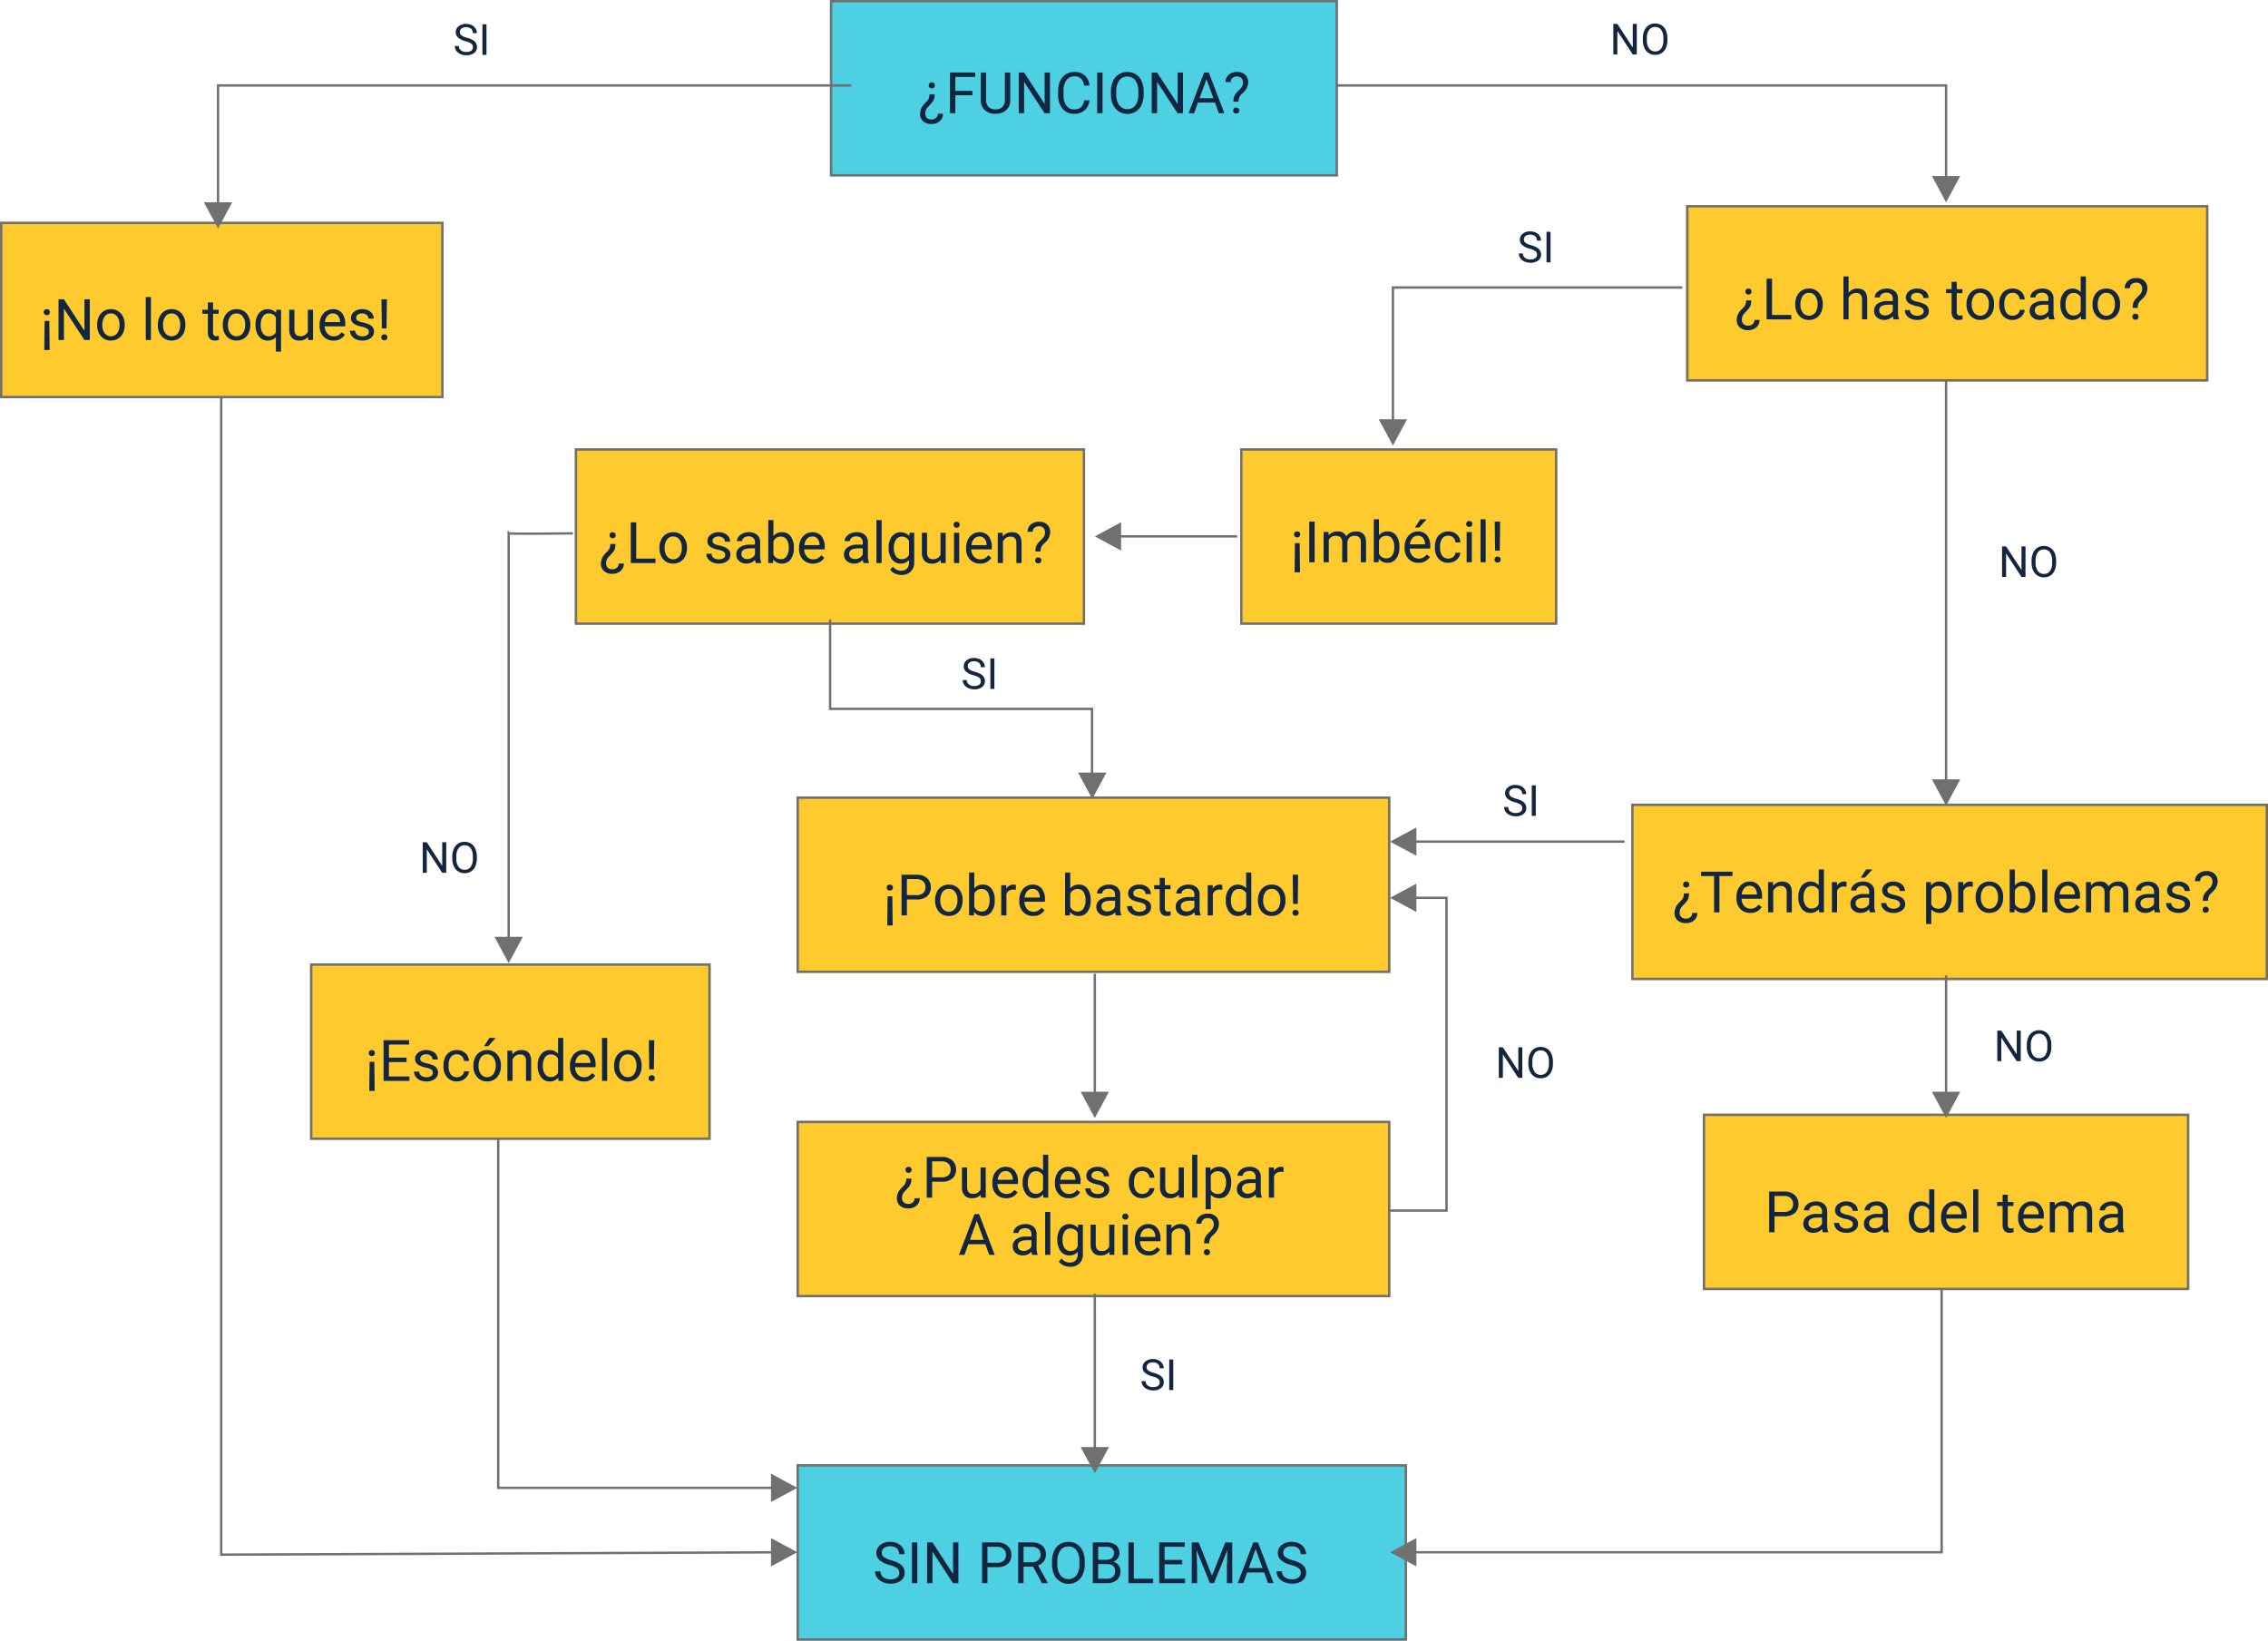 <svg xmlns="http://www.w3.org/2000/svg" width="951" height="688" viewBox="0 0 951 688">
  <g id="Grupo_907955" data-name="Grupo 907955" transform="translate(-325 -1781)">
    <g id="Rectángulo_304074" data-name="Rectángulo 304074" transform="translate(455 2185)" fill="#feca2e" stroke="#707070" stroke-width="1">
      <rect width="168" height="74" stroke="none"/>
      <rect x="0.5" y="0.5" width="167" height="73" fill="none"/>
    </g>
    <g id="Rectángulo_304066" data-name="Rectángulo 304066" transform="translate(673 1781)" fill="#4dd0e1" stroke="#707070" stroke-width="1">
      <rect width="213" height="74" stroke="none"/>
      <rect x="0.5" y="0.5" width="212" height="73" fill="none"/>
    </g>
    <g id="Rectángulo_304068" data-name="Rectángulo 304068" transform="translate(325 1874)" fill="#feca2e" stroke="#707070" stroke-width="1">
      <rect width="186" height="74" stroke="none"/>
      <rect x="0.5" y="0.5" width="185" height="73" fill="none"/>
    </g>
    <g id="Rectángulo_304069" data-name="Rectángulo 304069" transform="translate(566 1969)" fill="#feca2e" stroke="#707070" stroke-width="1">
      <rect width="214" height="74" stroke="none"/>
      <rect x="0.5" y="0.5" width="213" height="73" fill="none"/>
    </g>
    <g id="Rectángulo_304070" data-name="Rectángulo 304070" transform="translate(1032 1867)" fill="#feca2e" stroke="#707070" stroke-width="1">
      <rect width="219" height="74" stroke="none"/>
      <rect x="0.5" y="0.5" width="218" height="73" fill="none"/>
    </g>
    <g id="Rectángulo_304071" data-name="Rectángulo 304071" transform="translate(845 1969)" fill="#feca2e" stroke="#707070" stroke-width="1">
      <rect width="133" height="74" stroke="none"/>
      <rect x="0.5" y="0.5" width="132" height="73" fill="none"/>
    </g>
    <g id="Rectángulo_304072" data-name="Rectángulo 304072" transform="translate(1009 2118)" fill="#feca2e" stroke="#707070" stroke-width="1">
      <rect width="267" height="74" stroke="none"/>
      <rect x="0.5" y="0.5" width="266" height="73" fill="none"/>
    </g>
    <g id="Rectángulo_304073" data-name="Rectángulo 304073" transform="translate(1039 2248)" fill="#feca2e" stroke="#707070" stroke-width="1">
      <rect width="204" height="74" stroke="none"/>
      <rect x="0.5" y="0.5" width="203" height="73" fill="none"/>
    </g>
    <g id="Rectángulo_304075" data-name="Rectángulo 304075" transform="translate(659 2115)" fill="#feca2e" stroke="#707070" stroke-width="1">
      <rect width="249" height="74" stroke="none"/>
      <rect x="0.5" y="0.5" width="248" height="73" fill="none"/>
    </g>
    <g id="Rectángulo_304076" data-name="Rectángulo 304076" transform="translate(659 2251)" fill="#feca2e" stroke="#707070" stroke-width="1">
      <rect width="249" height="74" stroke="none"/>
      <rect x="0.5" y="0.5" width="248" height="73" fill="none"/>
    </g>
    <g id="Rectángulo_304067" data-name="Rectángulo 304067" transform="translate(659 2395)" fill="#4dd0e1" stroke="#707070" stroke-width="1">
      <rect width="256" height="74" stroke="none"/>
      <rect x="0.5" y="0.5" width="255" height="73" fill="none"/>
    </g>
    <g id="Grupo_907941" data-name="Grupo 907941" transform="translate(1141.955 2140.151) rotate(90)">
      <g id="Polígono_28" data-name="Polígono 28" transform="translate(-21.295 -5) rotate(90)" fill="#707070">
        <path d="M 11.038 10.536 L 0.837 10.536 L 5.937 1.055 L 11.038 10.536 Z" stroke="none"/>
        <path d="M 5.937 2.111 L 1.674 10.036 L 10.201 10.036 L 5.937 2.111 M 5.937 1.9073486328125e-06 L 11.874 11.036 L -1.9073486328125e-06 11.036 L 5.937 1.9073486328125e-06 Z" stroke="none" fill="#707070"/>
      </g>
      <path id="Trazado_183774" data-name="Trazado 183774" d="M0,0V174.685" transform="translate(-199.429 0.937) rotate(-90)" fill="none" stroke="#707070" stroke-width="1"/>
    </g>
    <g id="Grupo_907942" data-name="Grupo 907942" transform="translate(1141.955 2271.151) rotate(90)">
      <g id="Polígono_28-2" data-name="Polígono 28" transform="translate(-21.295 -5) rotate(90)" fill="#707070">
        <path d="M 11.038 10.536 L 0.837 10.536 L 5.937 1.055 L 11.038 10.536 Z" stroke="none"/>
        <path d="M 5.937 2.111 L 1.674 10.036 L 10.201 10.036 L 5.937 2.111 M 5.937 1.9073486328125e-06 L 11.874 11.036 L -1.9073486328125e-06 11.036 L 5.937 1.9073486328125e-06 Z" stroke="none" fill="#707070"/>
      </g>
      <path id="Trazado_183774-2" data-name="Trazado 183774" d="M0,0V56.406" transform="translate(-81.15 0.937) rotate(-90)" fill="none" stroke="#707070" stroke-width="1"/>
    </g>
    <g id="Grupo_907951" data-name="Grupo 907951" transform="translate(910 1982.716) rotate(90)">
      <g id="Polígono_28-3" data-name="Polígono 28" transform="translate(-14.86 -5) rotate(90)" fill="#707070">
        <path d="M 11.038 10.536 L 0.837 10.536 L 5.937 1.055 L 11.038 10.536 Z" stroke="none"/>
        <path d="M 5.937 2.111 L 1.674 10.036 L 10.201 10.036 L 5.937 2.111 M 5.937 1.9073486328125e-06 L 11.874 11.036 L -1.9073486328125e-06 11.036 L 5.937 1.9073486328125e-06 Z" stroke="none" fill="#707070"/>
      </g>
      <path id="Trazado_183774-3" data-name="Trazado 183774" d="M0,62.842V0H121.363" transform="translate(-81.15 0.937) rotate(-90)" fill="none" stroke="#707070" stroke-width="1"/>
    </g>
    <g id="Grupo_907952" data-name="Grupo 907952" transform="translate(1141.955 1897.979) rotate(90)">
      <g id="Polígono_28-4" data-name="Polígono 28" transform="translate(-32.123 -5) rotate(90)" fill="#707070">
        <path d="M 11.038 10.536 L 0.837 10.536 L 5.937 1.055 L 11.038 10.536 Z" stroke="none"/>
        <path d="M 5.937 2.111 L 1.674 10.036 L 10.201 10.036 L 5.937 2.111 M 5.937 1.9073486328125e-06 L 11.874 11.036 L -1.9073486328125e-06 11.036 L 5.937 1.9073486328125e-06 Z" stroke="none" fill="#707070"/>
      </g>
      <path id="Trazado_183774-4" data-name="Trazado 183774" d="M0,45.578V0H-255.422" transform="translate(-81.15 0.937) rotate(-90)" fill="none" stroke="#707070" stroke-width="1"/>
    </g>
    <g id="Grupo_907944" data-name="Grupo 907944" transform="translate(785 2420.151) rotate(90)">
      <g id="Polígono_28-5" data-name="Polígono 28" transform="translate(-21.295 -5) rotate(90)" fill="#707070">
        <path d="M 11.038 10.536 L 0.837 10.536 L 5.937 1.055 L 11.038 10.536 Z" stroke="none"/>
        <path d="M 5.937 2.111 L 1.674 10.036 L 10.201 10.036 L 5.937 2.111 M 5.937 1.9073486328125e-06 L 11.874 11.036 L -1.9073486328125e-06 11.036 L 5.937 1.9073486328125e-06 Z" stroke="none" fill="#707070"/>
      </g>
      <path id="Trazado_183774-5" data-name="Trazado 183774" d="M0,0V71.906" transform="translate(-96.65 0.937) rotate(-90)" fill="none" stroke="#707070" stroke-width="1"/>
    </g>
    <g id="Grupo_907945" data-name="Grupo 907945" transform="translate(785 2271.151) rotate(90)">
      <g id="Polígono_28-6" data-name="Polígono 28" transform="translate(-21.295 -5) rotate(90)" fill="#707070">
        <path d="M 11.038 10.536 L 0.837 10.536 L 5.937 1.055 L 11.038 10.536 Z" stroke="none"/>
        <path d="M 5.937 2.111 L 1.674 10.036 L 10.201 10.036 L 5.937 2.111 M 5.937 1.9073486328125e-06 L 11.874 11.036 L -1.9073486328125e-06 11.036 L 5.937 1.9073486328125e-06 Z" stroke="none" fill="#707070"/>
      </g>
      <path id="Trazado_183774-6" data-name="Trazado 183774" d="M0,0V57" transform="translate(-81.744 0.937) rotate(-90)" fill="none" stroke="#707070" stroke-width="1"/>
    </g>
    <g id="Grupo_907943" data-name="Grupo 907943" transform="translate(886.575 2432.86) rotate(180)">
      <g id="Polígono_28-7" data-name="Polígono 28" transform="translate(-21.295 -5) rotate(90)" fill="#707070">
        <path d="M 11.038 10.536 L 0.837 10.536 L 5.937 1.055 L 11.038 10.536 Z" stroke="none"/>
        <path d="M 5.937 2.111 L 1.674 10.036 L 10.201 10.036 L 5.937 2.111 M 5.937 1.9073486328125e-06 L 11.874 11.036 L -1.9073486328125e-06 11.036 L 5.937 1.9073486328125e-06 Z" stroke="none" fill="#707070"/>
      </g>
      <path id="Trazado_183774-7" data-name="Trazado 183774" d="M0,227.838V0H-110.722" transform="translate(-252.582 0.937) rotate(-90)" fill="none" stroke="#707070" stroke-width="1"/>
    </g>
    <g id="Grupo_907946" data-name="Grupo 907946" transform="translate(406.748 2405.86) rotate(180)">
      <g id="Polígono_28-8" data-name="Polígono 28" transform="translate(-252.582 6.874) rotate(-90)" fill="#707070">
        <path d="M 11.038 10.536 L 0.837 10.536 L 5.937 1.055 L 11.038 10.536 Z" stroke="none"/>
        <path d="M 5.937 2.111 L 1.674 10.036 L 10.201 10.036 L 5.937 2.111 M 5.937 1.9073486328125e-06 L 11.874 11.036 L -1.9073486328125e-06 11.036 L 5.937 1.9073486328125e-06 Z" stroke="none" fill="#707070"/>
      </g>
      <path id="Trazado_183774-8" data-name="Trazado 183774" d="M110.722,0V121.977h-146.7" transform="translate(-249.133 111.659) rotate(-90)" fill="none" stroke="#707070" stroke-width="1"/>
    </g>
    <g id="Grupo_907950" data-name="Grupo 907950" transform="translate(537.362 1932.316) rotate(-90)">
      <g id="Polígono_28-9" data-name="Polígono 28" transform="translate(-252.582 6.874) rotate(-90)" fill="#707070">
        <path d="M 11.038 10.536 L 0.837 10.536 L 5.937 1.055 L 11.038 10.536 Z" stroke="none"/>
        <path d="M 5.937 2.111 L 1.674 10.036 L 10.201 10.036 L 5.937 2.111 M 5.937 1.9073486328125e-06 L 11.874 11.036 L -1.9073486328125e-06 11.036 L 5.937 1.9073486328125e-06 Z" stroke="none" fill="#707070"/>
      </g>
      <path id="Trazado_183774-9" data-name="Trazado 183774" d="M110.722,0V176.777s-.284-.3-26.915,0" transform="translate(-249.133 111.659) rotate(-90)" fill="none" stroke="#707070" stroke-width="1"/>
    </g>
    <g id="Grupo_907947" data-name="Grupo 907947" transform="translate(406.748 2432.86) rotate(180)">
      <g id="Polígono_28-10" data-name="Polígono 28" transform="translate(-252.582 6.874) rotate(-90)" fill="#707070">
        <path d="M 11.038 10.536 L 0.837 10.536 L 5.937 1.055 L 11.038 10.536 Z" stroke="none"/>
        <path d="M 5.937 2.111 L 1.674 10.036 L 10.201 10.036 L 5.937 2.111 M 5.937 1.9073486328125e-06 L 11.874 11.036 L -1.9073486328125e-06 11.036 L 5.937 1.9073486328125e-06 Z" stroke="none" fill="#707070"/>
      </g>
      <path id="Trazado_183774-10" data-name="Trazado 183774" d="M110.722,0l1.011,238.122H-373.687" transform="translate(-249.133 111.659) rotate(-90)" fill="none" stroke="#707070" stroke-width="1"/>
    </g>
    <g id="Grupo_907948" data-name="Grupo 907948" transform="translate(886.575 2134.866) rotate(180)">
      <g id="Polígono_28-11" data-name="Polígono 28" transform="translate(-21.295 -5) rotate(90)" fill="#707070">
        <path d="M 11.038 10.536 L 0.837 10.536 L 5.937 1.055 L 11.038 10.536 Z" stroke="none"/>
        <path d="M 5.937 2.111 L 1.674 10.036 L 10.201 10.036 L 5.937 2.111 M 5.937 1.9073486328125e-06 L 11.874 11.036 L -1.9073486328125e-06 11.036 L 5.937 1.9073486328125e-06 Z" stroke="none" fill="#707070"/>
      </g>
      <path id="Trazado_183774-11" data-name="Trazado 183774" d="M0,0V94.865" transform="translate(-119.609 0.937) rotate(-90)" fill="none" stroke="#707070" stroke-width="1"/>
    </g>
    <g id="Grupo_907954" data-name="Grupo 907954" transform="translate(886.575 2158.439) rotate(180)">
      <g id="Polígono_28-12" data-name="Polígono 28" transform="translate(-21.295 -5) rotate(90)" fill="#707070">
        <path d="M 11.038 10.536 L 0.837 10.536 L 5.937 1.055 L 11.038 10.536 Z" stroke="none"/>
        <path d="M 5.937 2.111 L 1.674 10.036 L 10.201 10.036 L 5.937 2.111 M 5.937 1.9073486328125e-06 L 11.874 11.036 L -1.9073486328125e-06 11.036 L 5.937 1.9073486328125e-06 Z" stroke="none" fill="#707070"/>
      </g>
      <path id="Trazado_183774-12" data-name="Trazado 183774" d="M0,94.865" transform="translate(-119.609 0.937) rotate(-90)" fill="none" stroke="#707070" stroke-width="1"/>
      <g id="Polígono_55" data-name="Polígono 55" transform="translate(97.638 42.419)" fill="#707070">
        <path d="M 11.038 10.536 L 0.837 10.536 L 5.937 1.055 L 11.038 10.536 Z" stroke="none"/>
        <path d="M 5.937 2.111 L 1.674 10.036 L 10.201 10.036 L 5.937 2.111 M 5.937 1.9073486328125e-06 L 11.874 11.036 L -1.9073486328125e-06 11.036 L 5.937 1.9073486328125e-06 Z" stroke="none" fill="#707070"/>
      </g>
    </g>
    <g id="Grupo_907949" data-name="Grupo 907949" transform="translate(762.767 2006.866) rotate(180)">
      <g id="Polígono_28-13" data-name="Polígono 28" transform="translate(-21.295 -5) rotate(90)" fill="#707070">
        <path d="M 11.038 10.536 L 0.837 10.536 L 5.937 1.055 L 11.038 10.536 Z" stroke="none"/>
        <path d="M 5.937 2.111 L 1.674 10.036 L 10.201 10.036 L 5.937 2.111 M 5.937 1.9073486328125e-06 L 11.874 11.036 L -1.9073486328125e-06 11.036 L 5.937 1.9073486328125e-06 Z" stroke="none" fill="#707070"/>
      </g>
      <path id="Trazado_183774-13" data-name="Trazado 183774" d="M0,0V56.245" transform="translate(-80.989 0.937) rotate(-90)" fill="none" stroke="#707070" stroke-width="1"/>
    </g>
    <g id="Grupo_907953" data-name="Grupo 907953" transform="translate(677 1897.979) rotate(90)">
      <g id="Polígono_28-14" data-name="Polígono 28" transform="translate(-21.123 254.629) rotate(90)" fill="#707070">
        <path d="M 11.038 10.536 L 0.837 10.536 L 5.937 1.055 L 11.038 10.536 Z" stroke="none"/>
        <path d="M 5.937 2.111 L 1.674 10.036 L 10.201 10.036 L 5.937 2.111 M 5.937 1.9073486328125e-06 L 11.874 11.036 L -1.9073486328125e-06 11.036 L 5.937 1.9073486328125e-06 Z" stroke="none" fill="#707070"/>
      </g>
      <path id="Trazado_183774-14" data-name="Trazado 183774" d="M0,56.578H265.566V5.241" transform="translate(-24.572 -5) rotate(90)" fill="none" stroke="#707070" stroke-width="1"/>
    </g>
    <path id="Trazado_640024" data-name="Trazado 640024" d="M-1977.924-9659.271v37.537H-1868.1v34.514" transform="translate(2651 11700)" fill="none" stroke="#707070" stroke-width="1"/>
    <path id="Trazado_640025" data-name="Trazado 640025" d="M-1743.129-9411.353h23.661V-9542.5H-1736" transform="translate(2651 11700)" fill="none" stroke="#707070" stroke-width="1"/>
    <path id="Trazado_641900" data-name="Trazado 641900" d="M5.256,13.3A7.935,7.935,0,0,1,2.1,11.762a2.93,2.93,0,0,1-.989-2.246,3.1,3.1,0,0,1,1.208-2.5,4.8,4.8,0,0,1,3.142-.989,5.243,5.243,0,0,1,2.351.51,3.866,3.866,0,0,1,1.6,1.406A3.6,3.6,0,0,1,9.976,9.9h-1.7a2.34,2.34,0,0,0-.738-1.83,3,3,0,0,0-2.083-.666,3.074,3.074,0,0,0-1.947.55,1.836,1.836,0,0,0-.7,1.528,1.652,1.652,0,0,0,.664,1.325,6.509,6.509,0,0,0,2.259.991,10.481,10.481,0,0,1,2.5.99,3.788,3.788,0,0,1,1.336,1.261,3.219,3.219,0,0,1,.435,1.7A2.99,2.99,0,0,1,8.789,18.24a5.171,5.171,0,0,1-3.243.936,6.015,6.015,0,0,1-2.461-.505,4.142,4.142,0,0,1-1.762-1.384,3.378,3.378,0,0,1-.62-2H2.4a2.2,2.2,0,0,0,.857,1.833,3.608,3.608,0,0,0,2.29.672,3.317,3.317,0,0,0,2.048-.545,1.77,1.77,0,0,0,.712-1.485,1.738,1.738,0,0,0-.659-1.455A7.6,7.6,0,0,0,5.256,13.3ZM13.975,19H12.287V6.2h1.688Z" transform="translate(515 1785)" fill="#12263f"/>
    <path id="Trazado_641904" data-name="Trazado 641904" d="M5.256,13.3A7.935,7.935,0,0,1,2.1,11.762a2.93,2.93,0,0,1-.989-2.246,3.1,3.1,0,0,1,1.208-2.5,4.8,4.8,0,0,1,3.142-.989,5.243,5.243,0,0,1,2.351.51,3.866,3.866,0,0,1,1.6,1.406A3.6,3.6,0,0,1,9.976,9.9h-1.7a2.34,2.34,0,0,0-.738-1.83,3,3,0,0,0-2.083-.666,3.074,3.074,0,0,0-1.947.55,1.836,1.836,0,0,0-.7,1.528,1.652,1.652,0,0,0,.664,1.325,6.509,6.509,0,0,0,2.259.991,10.481,10.481,0,0,1,2.5.99,3.788,3.788,0,0,1,1.336,1.261,3.219,3.219,0,0,1,.435,1.7A2.99,2.99,0,0,1,8.789,18.24a5.171,5.171,0,0,1-3.243.936,6.015,6.015,0,0,1-2.461-.505,4.142,4.142,0,0,1-1.762-1.384,3.378,3.378,0,0,1-.62-2H2.4a2.2,2.2,0,0,0,.857,1.833,3.608,3.608,0,0,0,2.29.672,3.317,3.317,0,0,0,2.048-.545,1.77,1.77,0,0,0,.712-1.485,1.738,1.738,0,0,0-.659-1.455A7.6,7.6,0,0,0,5.256,13.3ZM13.975,19H12.287V6.2h1.688Z" transform="translate(961.184 1872)" fill="#12263f"/>
    <path id="Trazado_641901" data-name="Trazado 641901" d="M11.32,19h-1.7L3.182,9.139V19h-1.7V6.2h1.7l6.46,9.905V6.2H11.32Zm12.841-5.985a7.916,7.916,0,0,1-.633,3.283,4.793,4.793,0,0,1-1.793,2.14,4.933,4.933,0,0,1-2.707.738,4.774,4.774,0,0,1-4.5-2.861,7.6,7.6,0,0,1-.664-3.186v-.923a7.822,7.822,0,0,1,.642-3.261,4.745,4.745,0,0,1,4.5-2.918,4.961,4.961,0,0,1,2.711.743,4.784,4.784,0,0,1,1.806,2.153,7.955,7.955,0,0,1,.633,3.283Zm-1.679-.826a5.738,5.738,0,0,0-.914-3.494,3.015,3.015,0,0,0-2.558-1.217,2.982,2.982,0,0,0-2.518,1.217,5.62,5.62,0,0,0-.945,3.379v.94a5.746,5.746,0,0,0,.927,3.467,3,3,0,0,0,2.553,1.261,2.983,2.983,0,0,0,2.531-1.191,5.714,5.714,0,0,0,.923-3.415Z" transform="translate(1000 1784.819)" fill="#12263f"/>
    <path id="Trazado_641897" data-name="Trazado 641897" d="M6.891,17.031a6.871,6.871,0,0,1-.252,1.986,4.439,4.439,0,0,1-.8,1.436q-.563.691-1.641,1.822a4.011,4.011,0,0,0-1.207,2.291L2.965,25a2.629,2.629,0,0,0,.68,1.951,2.663,2.663,0,0,0,1.957.674,2.731,2.731,0,0,0,1.9-.662,2.221,2.221,0,0,0,.732-1.729h2.168a4.043,4.043,0,0,1-1.342,3.082,4.957,4.957,0,0,1-3.463,1.2,4.989,4.989,0,0,1-3.551-1.178A4.275,4.275,0,0,1,.8,25.059,6.115,6.115,0,0,1,2.672,20.98l1.277-1.324a3.956,3.956,0,0,0,.773-2.625Zm.094-3.709a1.3,1.3,0,0,1-.322.895,1.207,1.207,0,0,1-.955.365,1.226,1.226,0,0,1-.961-.365,1.29,1.29,0,0,1-.328-.895,1.232,1.232,0,0,1,.328-.871,1.248,1.248,0,0,1,.961-.353,1.229,1.229,0,0,1,.955.353A1.245,1.245,0,0,1,6.984,13.322Zm15.762,4.143h-7.16V25h-2.25V7.938h10.57v1.84h-8.32v5.848h7.16ZM38.613,7.938v11.6A5.442,5.442,0,0,1,37.1,23.488a6.115,6.115,0,0,1-4.084,1.723l-.6.023a6.386,6.386,0,0,1-4.465-1.512,5.407,5.407,0,0,1-1.687-4.16V7.938h2.227V19.492a3.9,3.9,0,0,0,1.02,2.877,3.919,3.919,0,0,0,2.906,1.025,3.945,3.945,0,0,0,2.924-1.02A3.9,3.9,0,0,0,36.352,19.5V7.938ZM55.277,25H53.016l-8.59-13.148V25H42.164V7.938h2.262l8.613,13.207V7.938h2.238Zm16.547-5.414a6.277,6.277,0,0,1-2,4.178,6.548,6.548,0,0,1-4.471,1.471,6.012,6.012,0,0,1-4.846-2.168,8.722,8.722,0,0,1-1.822-5.8V15.625a9.722,9.722,0,0,1,.85-4.184A6.346,6.346,0,0,1,61.945,8.67,6.705,6.705,0,0,1,65.555,7.7a6.165,6.165,0,0,1,4.359,1.518,6.353,6.353,0,0,1,1.91,4.2H69.563a4.9,4.9,0,0,0-1.271-2.962,3.847,3.847,0,0,0-2.736-.917,4.026,4.026,0,0,0-3.381,1.6,7.323,7.323,0,0,0-1.225,4.539v1.654a7.527,7.527,0,0,0,1.16,4.422,3.749,3.749,0,0,0,3.246,1.642,4.33,4.33,0,0,0,2.877-.85,4.715,4.715,0,0,0,1.33-2.959ZM77.309,25h-2.25V7.938h2.25Zm17.238-7.98A10.555,10.555,0,0,1,93.7,21.4a6.391,6.391,0,0,1-2.391,2.854,6.6,6.6,0,0,1-9.6-2.83,10.127,10.127,0,0,1-.885-4.248v-1.23a10.429,10.429,0,0,1,.855-4.348,6.327,6.327,0,0,1,6-3.891,6.614,6.614,0,0,1,3.615.99A6.379,6.379,0,0,1,93.7,11.564a10.606,10.606,0,0,1,.844,4.377Zm-2.238-1.1A7.65,7.65,0,0,0,91.09,11.26a4.02,4.02,0,0,0-3.41-1.623,3.977,3.977,0,0,0-3.357,1.623,7.493,7.493,0,0,0-1.26,4.506V17.02A7.661,7.661,0,0,0,84.3,21.643a4.333,4.333,0,0,0,6.779.094,7.618,7.618,0,0,0,1.23-4.553ZM111.035,25h-2.262l-8.59-13.148V25H97.922V7.938h2.262L108.8,21.145V7.938h2.238Zm13.418-4.465H117.3L115.7,25h-2.32l6.516-17.062h1.969L128.391,25h-2.309Zm-6.469-1.84h5.8l-2.906-7.98Zm14.191,1.48a6.994,6.994,0,0,1,.316-2.2,5.641,5.641,0,0,1,1.2-1.79l1.535-1.579a3.54,3.54,0,0,0,.984-2.385,2.722,2.722,0,0,0-.645-1.924,2.43,2.43,0,0,0-1.875-.7,2.822,2.822,0,0,0-1.922.633,2.14,2.14,0,0,0-.727,1.7h-2.168a3.948,3.948,0,0,1,1.354-3.064A5.061,5.061,0,0,1,133.688,7.7a4.778,4.778,0,0,1,3.451,1.188,4.306,4.306,0,0,1,1.236,3.259,5.889,5.889,0,0,1-1.9,4.037L135.2,17.449a3.935,3.935,0,0,0-.855,2.726Zm-.094,3.723a1.292,1.292,0,0,1,.322-.893,1.214,1.214,0,0,1,.955-.361,1.233,1.233,0,0,1,.961.361,1.278,1.278,0,0,1,.328.893,1.236,1.236,0,0,1-.328.881,1.256,1.256,0,0,1-.961.349,1.16,1.16,0,0,1-1.277-1.23Z" transform="translate(710 1803.477)" fill="#12263f"/>
    <path id="Trazado_641902" data-name="Trazado 641902" d="M6.891,17.031a6.871,6.871,0,0,1-.252,1.986,4.439,4.439,0,0,1-.8,1.436q-.563.691-1.641,1.822a4.011,4.011,0,0,0-1.207,2.291L2.965,25a2.629,2.629,0,0,0,.68,1.951,2.663,2.663,0,0,0,1.957.674,2.731,2.731,0,0,0,1.9-.662,2.221,2.221,0,0,0,.732-1.729h2.168a4.043,4.043,0,0,1-1.342,3.082,4.957,4.957,0,0,1-3.463,1.2,4.989,4.989,0,0,1-3.551-1.178A4.275,4.275,0,0,1,.8,25.059,6.115,6.115,0,0,1,2.672,20.98l1.277-1.324a3.956,3.956,0,0,0,.773-2.625Zm.094-3.709a1.3,1.3,0,0,1-.322.895,1.207,1.207,0,0,1-.955.365,1.226,1.226,0,0,1-.961-.365,1.29,1.29,0,0,1-.328-.895,1.232,1.232,0,0,1,.328-.871,1.248,1.248,0,0,1,.961-.353,1.229,1.229,0,0,1,.955.353A1.245,1.245,0,0,1,6.984,13.322ZM15.6,23.16h8.086V25H13.336V7.938H15.6Zm9.738-4.617a7.489,7.489,0,0,1,.732-3.352,5.464,5.464,0,0,1,2.039-2.3,5.551,5.551,0,0,1,2.982-.809,5.347,5.347,0,0,1,4.189,1.793,6.9,6.9,0,0,1,1.6,4.77V18.8a7.555,7.555,0,0,1-.709,3.322,5.383,5.383,0,0,1-2.027,2.291,5.614,5.614,0,0,1-3.029.82,5.334,5.334,0,0,1-4.178-1.793,6.863,6.863,0,0,1-1.6-4.746Zm2.18.258a5.424,5.424,0,0,0,.979,3.387,3.316,3.316,0,0,0,5.244-.018,5.932,5.932,0,0,0,.973-3.627,5.415,5.415,0,0,0-.99-3.381,3.148,3.148,0,0,0-2.631-1.295,3.113,3.113,0,0,0-2.59,1.277A5.888,5.888,0,0,0,27.516,18.8Zm20.191-4.945a4.609,4.609,0,0,1,3.75-1.77q4.02,0,4.055,4.535V25H53.344V16.609a2.919,2.919,0,0,0-.627-2.027,2.512,2.512,0,0,0-1.916-.656,3.129,3.129,0,0,0-1.852.563,3.82,3.82,0,0,0-1.242,1.477V25H45.539V7h2.168ZM66.586,25a4.554,4.554,0,0,1-.3-1.336,4.837,4.837,0,0,1-3.609,1.57A4.476,4.476,0,0,1,59.6,24.174a3.431,3.431,0,0,1-1.2-2.689A3.584,3.584,0,0,1,59.9,18.408a7.1,7.1,0,0,1,4.236-1.1h2.109v-1a2.435,2.435,0,0,0-.68-1.811,2.732,2.732,0,0,0-2-.674,3.161,3.161,0,0,0-1.945.586,1.727,1.727,0,0,0-.785,1.418h-2.18A2.992,2.992,0,0,1,59.326,14a4.6,4.6,0,0,1,1.828-1.4,6.15,6.15,0,0,1,2.537-.516,5.013,5.013,0,0,1,3.434,1.1A3.953,3.953,0,0,1,68.414,16.2v5.836a7.135,7.135,0,0,0,.445,2.777V25Zm-3.6-1.652a3.81,3.81,0,0,0,1.934-.527,3.19,3.19,0,0,0,1.324-1.371v-2.6h-1.7q-3.984,0-3.984,2.332a1.974,1.974,0,0,0,.68,1.594A2.612,2.612,0,0,0,62.988,23.348ZM79.2,21.637a1.6,1.6,0,0,0-.662-1.365,6.373,6.373,0,0,0-2.309-.838,10.915,10.915,0,0,1-2.613-.844,3.718,3.718,0,0,1-1.43-1.172,2.8,2.8,0,0,1-.463-1.617,3.289,3.289,0,0,1,1.318-2.637,5.149,5.149,0,0,1,3.369-1.078A5.3,5.3,0,0,1,79.9,13.2a3.536,3.536,0,0,1,1.342,2.848h-2.18a1.957,1.957,0,0,0-.756-1.535,2.832,2.832,0,0,0-1.9-.645,2.964,2.964,0,0,0-1.852.516,1.623,1.623,0,0,0-.668,1.348,1.315,1.315,0,0,0,.621,1.184,7.642,7.642,0,0,0,2.244.762,11.693,11.693,0,0,1,2.631.867,3.838,3.838,0,0,1,1.494,1.213,2.982,2.982,0,0,1,.486,1.729A3.245,3.245,0,0,1,80,24.209a5.7,5.7,0,0,1-3.527,1.025,6.385,6.385,0,0,1-2.7-.539,4.384,4.384,0,0,1-1.834-1.506,3.629,3.629,0,0,1-.662-2.092h2.168a2.245,2.245,0,0,0,.873,1.729,3.387,3.387,0,0,0,2.15.639,3.5,3.5,0,0,0,1.975-.5A1.53,1.53,0,0,0,79.2,21.637ZM93.07,9.25v3.07h2.367V14H93.07v7.873a1.76,1.76,0,0,0,.316,1.144,1.332,1.332,0,0,0,1.078.381,5.249,5.249,0,0,0,1.031-.141V25a6.322,6.322,0,0,1-1.664.233,2.7,2.7,0,0,1-2.191-.879,3.776,3.776,0,0,1-.738-2.5V14H88.594V12.32H90.9V9.25Zm4.09,9.293a7.489,7.489,0,0,1,.732-3.352,5.464,5.464,0,0,1,2.039-2.3,5.551,5.551,0,0,1,2.982-.809,5.347,5.347,0,0,1,4.189,1.793,6.9,6.9,0,0,1,1.6,4.77V18.8a7.555,7.555,0,0,1-.709,3.322,5.383,5.383,0,0,1-2.027,2.291,5.614,5.614,0,0,1-3.029.82,5.334,5.334,0,0,1-4.178-1.793,6.863,6.863,0,0,1-1.6-4.746Zm2.18.258a5.424,5.424,0,0,0,.979,3.387,3.316,3.316,0,0,0,5.244-.018,5.932,5.932,0,0,0,.973-3.627,5.415,5.415,0,0,0-.99-3.381,3.148,3.148,0,0,0-2.631-1.295,3.113,3.113,0,0,0-2.59,1.277A5.888,5.888,0,0,0,99.34,18.8Zm17.168,4.664a3.123,3.123,0,0,0,2.027-.7A2.474,2.474,0,0,0,119.5,21h2.051a3.931,3.931,0,0,1-.75,2.074,4.94,4.94,0,0,1-1.846,1.57,5.326,5.326,0,0,1-2.443.586,5.223,5.223,0,0,1-4.119-1.729,6.884,6.884,0,0,1-1.529-4.729v-.363a7.634,7.634,0,0,1,.68-3.293,5.177,5.177,0,0,1,1.951-2.238,5.543,5.543,0,0,1,3.006-.8,5.085,5.085,0,0,1,3.545,1.277,4.565,4.565,0,0,1,1.506,3.316H119.5a2.988,2.988,0,0,0-.932-2.021,2.9,2.9,0,0,0-2.068-.791,3.034,3.034,0,0,0-2.561,1.189,5.586,5.586,0,0,0-.908,3.439v.41a5.475,5.475,0,0,0,.9,3.375A3.049,3.049,0,0,0,116.508,23.465ZM131.813,25a4.554,4.554,0,0,1-.3-1.336,4.837,4.837,0,0,1-3.609,1.57,4.476,4.476,0,0,1-3.076-1.061,3.431,3.431,0,0,1-1.2-2.689,3.584,3.584,0,0,1,1.506-3.076,7.1,7.1,0,0,1,4.236-1.1h2.109v-1a2.435,2.435,0,0,0-.68-1.811,2.732,2.732,0,0,0-2-.674,3.161,3.161,0,0,0-1.945.586,1.727,1.727,0,0,0-.785,1.418h-2.18A2.992,2.992,0,0,1,124.553,14a4.6,4.6,0,0,1,1.828-1.4,6.15,6.15,0,0,1,2.537-.516,5.013,5.013,0,0,1,3.434,1.1,3.953,3.953,0,0,1,1.289,3.018v5.836a7.135,7.135,0,0,0,.445,2.777V25Zm-3.6-1.652a3.81,3.81,0,0,0,1.934-.527,3.19,3.19,0,0,0,1.324-1.371v-2.6h-1.7q-3.984,0-3.984,2.332a1.974,1.974,0,0,0,.68,1.594A2.612,2.612,0,0,0,128.215,23.348Zm8.3-4.793a7.428,7.428,0,0,1,1.383-4.693,4.7,4.7,0,0,1,7.148-.252V7h2.168V25h-1.992l-.105-1.359a4.415,4.415,0,0,1-3.621,1.594,4.331,4.331,0,0,1-3.592-1.8,7.512,7.512,0,0,1-1.389-4.711Zm2.168.246a5.624,5.624,0,0,0,.891,3.375,2.879,2.879,0,0,0,2.461,1.219,3.163,3.163,0,0,0,3.012-1.852V15.719a3.187,3.187,0,0,0-2.988-1.793,2.893,2.893,0,0,0-2.484,1.23A6.192,6.192,0,0,0,138.68,18.8ZM150,18.543a7.489,7.489,0,0,1,.732-3.352,5.464,5.464,0,0,1,2.039-2.3,5.551,5.551,0,0,1,2.982-.809,5.347,5.347,0,0,1,4.189,1.793,6.9,6.9,0,0,1,1.6,4.77V18.8a7.555,7.555,0,0,1-.709,3.322,5.383,5.383,0,0,1-2.027,2.291,5.614,5.614,0,0,1-3.029.82,5.334,5.334,0,0,1-4.178-1.793A6.863,6.863,0,0,1,150,18.7Zm2.18.258a5.424,5.424,0,0,0,.979,3.387,3.316,3.316,0,0,0,5.244-.018,5.932,5.932,0,0,0,.973-3.627,5.415,5.415,0,0,0-.99-3.381,3.148,3.148,0,0,0-2.631-1.295,3.113,3.113,0,0,0-2.59,1.277A5.888,5.888,0,0,0,152.18,18.8ZM166.8,20.176a6.994,6.994,0,0,1,.316-2.2,5.641,5.641,0,0,1,1.2-1.79l1.535-1.579a3.54,3.54,0,0,0,.984-2.385,2.722,2.722,0,0,0-.645-1.924,2.43,2.43,0,0,0-1.875-.7,2.822,2.822,0,0,0-1.922.633,2.14,2.14,0,0,0-.727,1.7H163.5a3.948,3.948,0,0,1,1.354-3.064A5.061,5.061,0,0,1,168.316,7.7a4.778,4.778,0,0,1,3.451,1.188A4.306,4.306,0,0,1,173,12.149a5.889,5.889,0,0,1-1.9,4.037l-1.277,1.264a3.935,3.935,0,0,0-.855,2.726Zm-.094,3.723a1.292,1.292,0,0,1,.322-.893,1.214,1.214,0,0,1,.955-.361,1.233,1.233,0,0,1,.961.361,1.278,1.278,0,0,1,.328.893,1.236,1.236,0,0,1-.328.881,1.256,1.256,0,0,1-.961.349,1.16,1.16,0,0,1-1.277-1.23Z" transform="translate(1052.425 1889.924)" fill="#12263f"/>
    <path id="Trazado_641899" data-name="Trazado 641899" d="M6.891,17.031a6.871,6.871,0,0,1-.252,1.986,4.439,4.439,0,0,1-.8,1.436q-.563.691-1.641,1.822a4.011,4.011,0,0,0-1.207,2.291L2.965,25a2.629,2.629,0,0,0,.68,1.951,2.663,2.663,0,0,0,1.957.674,2.731,2.731,0,0,0,1.9-.662,2.221,2.221,0,0,0,.732-1.729h2.168a4.043,4.043,0,0,1-1.342,3.082,4.957,4.957,0,0,1-3.463,1.2,4.989,4.989,0,0,1-3.551-1.178A4.275,4.275,0,0,1,.8,25.059,6.115,6.115,0,0,1,2.672,20.98l1.277-1.324a3.956,3.956,0,0,0,.773-2.625Zm.094-3.709a1.3,1.3,0,0,1-.322.895,1.207,1.207,0,0,1-.955.365,1.226,1.226,0,0,1-.961-.365,1.29,1.29,0,0,1-.328-.895,1.232,1.232,0,0,1,.328-.871,1.248,1.248,0,0,1,.961-.353,1.229,1.229,0,0,1,.955.353A1.245,1.245,0,0,1,6.984,13.322ZM15.6,23.16h8.086V25H13.336V7.938H15.6Zm9.738-4.617a7.489,7.489,0,0,1,.732-3.352,5.464,5.464,0,0,1,2.039-2.3,5.551,5.551,0,0,1,2.982-.809,5.347,5.347,0,0,1,4.189,1.793,6.9,6.9,0,0,1,1.6,4.77V18.8a7.555,7.555,0,0,1-.709,3.322,5.383,5.383,0,0,1-2.027,2.291,5.614,5.614,0,0,1-3.029.82,5.334,5.334,0,0,1-4.178-1.793,6.863,6.863,0,0,1-1.6-4.746Zm2.18.258a5.424,5.424,0,0,0,.979,3.387,3.316,3.316,0,0,0,5.244-.018,5.932,5.932,0,0,0,.973-3.627,5.415,5.415,0,0,0-.99-3.381,3.148,3.148,0,0,0-2.631-1.295,3.113,3.113,0,0,0-2.59,1.277A5.888,5.888,0,0,0,27.516,18.8Zm25.406,2.836a1.6,1.6,0,0,0-.662-1.365,6.373,6.373,0,0,0-2.309-.838,10.915,10.915,0,0,1-2.613-.844,3.718,3.718,0,0,1-1.43-1.172,2.8,2.8,0,0,1-.463-1.617,3.289,3.289,0,0,1,1.318-2.637,5.149,5.149,0,0,1,3.369-1.078,5.3,5.3,0,0,1,3.5,1.113,3.536,3.536,0,0,1,1.342,2.848h-2.18a1.957,1.957,0,0,0-.756-1.535,2.832,2.832,0,0,0-1.9-.645,2.964,2.964,0,0,0-1.852.516,1.623,1.623,0,0,0-.668,1.348,1.315,1.315,0,0,0,.621,1.184,7.642,7.642,0,0,0,2.244.762,11.693,11.693,0,0,1,2.631.867A3.838,3.838,0,0,1,54.6,19.756a2.982,2.982,0,0,1,.486,1.729,3.245,3.245,0,0,1-1.359,2.725A5.7,5.7,0,0,1,50.2,25.234a6.385,6.385,0,0,1-2.7-.539,4.384,4.384,0,0,1-1.834-1.506,3.629,3.629,0,0,1-.662-2.092H47.18a2.245,2.245,0,0,0,.873,1.729,3.387,3.387,0,0,0,2.15.639,3.5,3.5,0,0,0,1.975-.5A1.53,1.53,0,0,0,52.922,21.637ZM65.742,25a4.554,4.554,0,0,1-.3-1.336,4.837,4.837,0,0,1-3.609,1.57,4.476,4.476,0,0,1-3.076-1.061,3.431,3.431,0,0,1-1.2-2.689,3.584,3.584,0,0,1,1.506-3.076,7.1,7.1,0,0,1,4.236-1.1H65.4v-1a2.435,2.435,0,0,0-.68-1.811,2.732,2.732,0,0,0-2-.674,3.161,3.161,0,0,0-1.945.586,1.727,1.727,0,0,0-.785,1.418h-2.18A2.992,2.992,0,0,1,58.482,14a4.6,4.6,0,0,1,1.828-1.4,6.15,6.15,0,0,1,2.537-.516,5.013,5.013,0,0,1,3.434,1.1A3.953,3.953,0,0,1,67.57,16.2v5.836a7.135,7.135,0,0,0,.445,2.777V25Zm-3.6-1.652a3.81,3.81,0,0,0,1.934-.527A3.19,3.19,0,0,0,65.4,21.449v-2.6H63.7q-3.984,0-3.984,2.332a1.974,1.974,0,0,0,.68,1.594A2.612,2.612,0,0,0,62.145,23.348ZM81.7,18.8a7.539,7.539,0,0,1-1.336,4.67,4.269,4.269,0,0,1-3.586,1.764,4.42,4.42,0,0,1-3.715-1.7L72.961,25H70.969V7h2.168v6.715a4.4,4.4,0,0,1,3.621-1.629,4.3,4.3,0,0,1,3.627,1.746A7.766,7.766,0,0,1,81.7,18.613Zm-2.168-.246a5.858,5.858,0,0,0-.855-3.422,2.832,2.832,0,0,0-2.461-1.207,3.183,3.183,0,0,0-3.082,1.992V21.4a3.272,3.272,0,0,0,3.105,1.992,2.816,2.816,0,0,0,2.426-1.207A6.23,6.23,0,0,0,79.535,18.555Zm10.16,6.68a5.54,5.54,0,0,1-4.2-1.693,6.285,6.285,0,0,1-1.617-4.529v-.4a7.609,7.609,0,0,1,.721-3.369,5.622,5.622,0,0,1,2.016-2.32,5.068,5.068,0,0,1,2.807-.838,4.749,4.749,0,0,1,3.844,1.629,7.053,7.053,0,0,1,1.371,4.664v.9h-8.59a4.507,4.507,0,0,0,1.1,3.029,3.444,3.444,0,0,0,2.666,1.154A3.776,3.776,0,0,0,91.758,23a4.888,4.888,0,0,0,1.395-1.242l1.324,1.031A5.325,5.325,0,0,1,89.7,25.234Zm-.27-11.367a2.892,2.892,0,0,0-2.2.955,4.642,4.642,0,0,0-1.1,2.678h6.352v-.164a4.129,4.129,0,0,0-.891-2.561A2.723,2.723,0,0,0,89.426,13.867ZM110.918,25a4.554,4.554,0,0,1-.3-1.336A4.837,4.837,0,0,1,107,25.234a4.476,4.476,0,0,1-3.076-1.061,3.431,3.431,0,0,1-1.2-2.689,3.584,3.584,0,0,1,1.506-3.076,7.1,7.1,0,0,1,4.236-1.1h2.109v-1a2.435,2.435,0,0,0-.68-1.811,2.732,2.732,0,0,0-2-.674,3.161,3.161,0,0,0-1.945.586,1.727,1.727,0,0,0-.785,1.418h-2.18A2.992,2.992,0,0,1,103.658,14a4.6,4.6,0,0,1,1.828-1.4,6.15,6.15,0,0,1,2.537-.516,5.013,5.013,0,0,1,3.434,1.1,3.953,3.953,0,0,1,1.289,3.018v5.836a7.135,7.135,0,0,0,.445,2.777V25Zm-3.6-1.652a3.81,3.81,0,0,0,1.934-.527,3.19,3.19,0,0,0,1.324-1.371v-2.6h-1.7q-3.984,0-3.984,2.332a1.974,1.974,0,0,0,.68,1.594A2.612,2.612,0,0,0,107.32,23.348ZM118.5,25h-2.168V7H118.5Zm2.953-6.445a7.452,7.452,0,0,1,1.371-4.717,4.727,4.727,0,0,1,7.254-.111l.105-1.406h1.98V24.7a5.158,5.158,0,0,1-1.459,3.879,5.384,5.384,0,0,1-3.92,1.418,6.521,6.521,0,0,1-2.684-.586,4.62,4.62,0,0,1-2-1.605l1.125-1.3a4.239,4.239,0,0,0,3.41,1.723,3.322,3.322,0,0,0,2.467-.891,3.4,3.4,0,0,0,.885-2.508v-1.09a4.456,4.456,0,0,1-3.551,1.5,4.331,4.331,0,0,1-3.6-1.793A7.835,7.835,0,0,1,121.453,18.555Zm2.18.246a5.685,5.685,0,0,0,.879,3.369,2.856,2.856,0,0,0,2.461,1.225,3.176,3.176,0,0,0,3.012-1.863V15.742A3.213,3.213,0,0,0,127,13.926a2.882,2.882,0,0,0-2.473,1.23A6.192,6.192,0,0,0,123.633,18.8Zm19.629,4.945a4.6,4.6,0,0,1-3.715,1.488,3.942,3.942,0,0,1-3.088-1.178,5.1,5.1,0,0,1-1.072-3.486V12.32h2.168v8.191q0,2.883,2.344,2.883a3.245,3.245,0,0,0,3.3-1.852V12.32h2.168V25h-2.062ZM151.02,25h-2.168V12.32h2.168ZM148.676,8.957A1.294,1.294,0,0,1,149,8.066a1.21,1.21,0,0,1,.955-.363,1.229,1.229,0,0,1,.961.363,1.28,1.28,0,0,1,.328.891,1.238,1.238,0,0,1-.328.879,1.251,1.251,0,0,1-.961.352A1.232,1.232,0,0,1,149,9.836,1.251,1.251,0,0,1,148.676,8.957ZM159.75,25.234a5.54,5.54,0,0,1-4.2-1.693,6.285,6.285,0,0,1-1.617-4.529v-.4a7.609,7.609,0,0,1,.721-3.369,5.622,5.622,0,0,1,2.016-2.32,5.068,5.068,0,0,1,2.807-.838,4.749,4.749,0,0,1,3.844,1.629,7.053,7.053,0,0,1,1.371,4.664v.9h-8.59a4.507,4.507,0,0,0,1.1,3.029,3.444,3.444,0,0,0,2.666,1.154A3.776,3.776,0,0,0,161.813,23a4.888,4.888,0,0,0,1.395-1.242l1.324,1.031A5.325,5.325,0,0,1,159.75,25.234Zm-.27-11.367a2.892,2.892,0,0,0-2.2.955,4.642,4.642,0,0,0-1.1,2.678h6.352v-.164a4.129,4.129,0,0,0-.891-2.561A2.723,2.723,0,0,0,159.48,13.867Zm9.773-1.547.07,1.594a4.621,4.621,0,0,1,3.8-1.828q4.02,0,4.055,4.535V25h-2.168V16.609a2.919,2.919,0,0,0-.627-2.027,2.512,2.512,0,0,0-1.916-.656,3.129,3.129,0,0,0-1.852.563,3.82,3.82,0,0,0-1.242,1.477V25H167.2V12.32Zm13.734,7.855a6.994,6.994,0,0,1,.316-2.2,5.641,5.641,0,0,1,1.2-1.79l1.535-1.579a3.54,3.54,0,0,0,.984-2.385,2.722,2.722,0,0,0-.645-1.924,2.43,2.43,0,0,0-1.875-.7,2.822,2.822,0,0,0-1.922.633,2.14,2.14,0,0,0-.727,1.7h-2.168a3.948,3.948,0,0,1,1.354-3.064A5.061,5.061,0,0,1,184.5,7.7a4.778,4.778,0,0,1,3.451,1.188,4.306,4.306,0,0,1,1.236,3.259,5.889,5.889,0,0,1-1.9,4.037l-1.277,1.264a3.935,3.935,0,0,0-.855,2.726Zm-.094,3.723a1.292,1.292,0,0,1,.322-.893,1.214,1.214,0,0,1,.955-.361,1.233,1.233,0,0,1,.961.361,1.278,1.278,0,0,1,.328.893,1.236,1.236,0,0,1-.328.881,1.256,1.256,0,0,1-.961.349,1.16,1.16,0,0,1-1.277-1.23Z" transform="translate(576.174 1992.095)" fill="#12263f"/>
    <path id="Trazado_641914" data-name="Trazado 641914" d="M22.159,17.031a6.871,6.871,0,0,1-.252,1.986,4.439,4.439,0,0,1-.8,1.436q-.562.691-1.641,1.822a4.011,4.011,0,0,0-1.207,2.291L18.233,25a2.629,2.629,0,0,0,.68,1.951,2.663,2.663,0,0,0,1.957.674,2.731,2.731,0,0,0,1.9-.662,2.221,2.221,0,0,0,.732-1.729h2.168a4.043,4.043,0,0,1-1.342,3.082,4.957,4.957,0,0,1-3.463,1.2,4.989,4.989,0,0,1-3.551-1.178,4.275,4.275,0,0,1-1.254-3.275A6.115,6.115,0,0,1,17.94,20.98l1.277-1.324a3.956,3.956,0,0,0,.773-2.625Zm.094-3.709a1.3,1.3,0,0,1-.322.895,1.207,1.207,0,0,1-.955.365,1.226,1.226,0,0,1-.961-.365,1.29,1.29,0,0,1-.328-.895,1.232,1.232,0,0,1,.328-.871,1.248,1.248,0,0,1,.961-.353,1.229,1.229,0,0,1,.955.353A1.245,1.245,0,0,1,22.253,13.322Zm8.6,5V25H28.6V7.938H34.9a6.322,6.322,0,0,1,4.389,1.43,4.847,4.847,0,0,1,1.588,3.785,4.783,4.783,0,0,1-1.553,3.826,6.6,6.6,0,0,1-4.447,1.342Zm0-1.84H34.9a4.042,4.042,0,0,0,2.766-.851,3.112,3.112,0,0,0,.961-2.459,3.215,3.215,0,0,0-.961-2.442,3.787,3.787,0,0,0-2.637-.951H30.854Zm20.379,7.266a4.6,4.6,0,0,1-3.715,1.488,3.942,3.942,0,0,1-3.088-1.178,5.1,5.1,0,0,1-1.072-3.486V12.32h2.168v8.191q0,2.883,2.344,2.883a3.245,3.245,0,0,0,3.3-1.852V12.32h2.168V25H51.28ZM61.9,25.234a5.54,5.54,0,0,1-4.2-1.693,6.285,6.285,0,0,1-1.617-4.529v-.4a7.609,7.609,0,0,1,.721-3.369,5.622,5.622,0,0,1,2.016-2.32,5.068,5.068,0,0,1,2.807-.838,4.749,4.749,0,0,1,3.844,1.629,7.053,7.053,0,0,1,1.371,4.664v.9h-8.59a4.507,4.507,0,0,0,1.1,3.029,3.444,3.444,0,0,0,2.666,1.154A3.776,3.776,0,0,0,63.96,23a4.888,4.888,0,0,0,1.395-1.242l1.324,1.031A5.325,5.325,0,0,1,61.9,25.234Zm-.27-11.367a2.892,2.892,0,0,0-2.2.955,4.642,4.642,0,0,0-1.1,2.678h6.352v-.164a4.129,4.129,0,0,0-.891-2.561A2.723,2.723,0,0,0,61.628,13.867Zm7.2,4.688a7.428,7.428,0,0,1,1.383-4.693,4.7,4.7,0,0,1,7.148-.252V7h2.168V25H77.53l-.105-1.359A4.415,4.415,0,0,1,73.8,25.234a4.331,4.331,0,0,1-3.592-1.8,7.512,7.512,0,0,1-1.389-4.711Zm2.168.246a5.624,5.624,0,0,0,.891,3.375,2.879,2.879,0,0,0,2.461,1.219,3.163,3.163,0,0,0,3.012-1.852V15.719a3.187,3.187,0,0,0-2.988-1.793,2.893,2.893,0,0,0-2.484,1.23A6.192,6.192,0,0,0,70.991,18.8Zm17.156,6.434a5.54,5.54,0,0,1-4.2-1.693,6.285,6.285,0,0,1-1.617-4.529v-.4a7.609,7.609,0,0,1,.721-3.369,5.622,5.622,0,0,1,2.016-2.32,5.068,5.068,0,0,1,2.807-.838,4.749,4.749,0,0,1,3.844,1.629,7.053,7.053,0,0,1,1.371,4.664v.9H84.5a4.507,4.507,0,0,0,1.1,3.029,3.444,3.444,0,0,0,2.666,1.154A3.776,3.776,0,0,0,90.21,23,4.888,4.888,0,0,0,91.6,21.754l1.324,1.031A5.325,5.325,0,0,1,88.147,25.234Zm-.27-11.367a2.892,2.892,0,0,0-2.2.955,4.642,4.642,0,0,0-1.1,2.678h6.352v-.164a4.129,4.129,0,0,0-.891-2.561A2.723,2.723,0,0,0,87.878,13.867Zm15.105,7.77a1.6,1.6,0,0,0-.662-1.365,6.373,6.373,0,0,0-2.309-.838A10.915,10.915,0,0,1,97.4,18.59a3.718,3.718,0,0,1-1.43-1.172,2.8,2.8,0,0,1-.463-1.617,3.289,3.289,0,0,1,1.318-2.637,5.149,5.149,0,0,1,3.369-1.078,5.3,5.3,0,0,1,3.5,1.113,3.536,3.536,0,0,1,1.342,2.848h-2.18a1.957,1.957,0,0,0-.756-1.535,2.832,2.832,0,0,0-1.9-.645,2.964,2.964,0,0,0-1.852.516,1.623,1.623,0,0,0-.668,1.348,1.315,1.315,0,0,0,.621,1.184,7.642,7.642,0,0,0,2.244.762,11.693,11.693,0,0,1,2.631.867,3.838,3.838,0,0,1,1.494,1.213,2.982,2.982,0,0,1,.486,1.729,3.245,3.245,0,0,1-1.359,2.725,5.7,5.7,0,0,1-3.527,1.025,6.385,6.385,0,0,1-2.7-.539,4.384,4.384,0,0,1-1.834-1.506,3.629,3.629,0,0,1-.662-2.092h2.168a2.245,2.245,0,0,0,.873,1.729,3.387,3.387,0,0,0,2.15.639,3.5,3.5,0,0,0,1.975-.5A1.53,1.53,0,0,0,102.983,21.637ZM119,23.465a3.123,3.123,0,0,0,2.027-.7A2.474,2.474,0,0,0,121.991,21h2.051a3.931,3.931,0,0,1-.75,2.074,4.94,4.94,0,0,1-1.846,1.57,5.326,5.326,0,0,1-2.443.586,5.223,5.223,0,0,1-4.119-1.729,6.884,6.884,0,0,1-1.529-4.729v-.363a7.634,7.634,0,0,1,.68-3.293,5.177,5.177,0,0,1,1.951-2.238,5.543,5.543,0,0,1,3.006-.8,5.085,5.085,0,0,1,3.545,1.277,4.565,4.565,0,0,1,1.506,3.316h-2.051a2.988,2.988,0,0,0-.932-2.021,2.9,2.9,0,0,0-2.068-.791,3.034,3.034,0,0,0-2.561,1.189,5.586,5.586,0,0,0-.908,3.439v.41a5.475,5.475,0,0,0,.9,3.375A3.049,3.049,0,0,0,119,23.465Zm15.3.281a4.6,4.6,0,0,1-3.715,1.488,3.942,3.942,0,0,1-3.088-1.178,5.1,5.1,0,0,1-1.072-3.486V12.32H128.6v8.191q0,2.883,2.344,2.883a3.245,3.245,0,0,0,3.3-1.852V12.32h2.168V25h-2.062ZM142.065,25H139.9V7h2.168Zm14.18-6.2a7.592,7.592,0,0,1-1.324,4.664,4.244,4.244,0,0,1-3.586,1.77A4.65,4.65,0,0,1,147.7,23.77v6.105h-2.168V12.32h1.98l.105,1.406a4.466,4.466,0,0,1,3.68-1.641,4.324,4.324,0,0,1,3.615,1.723,7.675,7.675,0,0,1,1.33,4.793Zm-2.168-.246a5.6,5.6,0,0,0-.914-3.387,2.945,2.945,0,0,0-2.508-1.242,3.187,3.187,0,0,0-2.953,1.746V21.73a3.193,3.193,0,0,0,2.977,1.734,2.931,2.931,0,0,0,2.479-1.236A6.115,6.115,0,0,0,154.077,18.555ZM166.827,25a4.554,4.554,0,0,1-.3-1.336,4.837,4.837,0,0,1-3.609,1.57,4.476,4.476,0,0,1-3.076-1.061,3.431,3.431,0,0,1-1.2-2.689,3.584,3.584,0,0,1,1.506-3.076,7.1,7.1,0,0,1,4.236-1.1h2.109v-1a2.435,2.435,0,0,0-.68-1.811,2.732,2.732,0,0,0-2-.674,3.161,3.161,0,0,0-1.945.586,1.727,1.727,0,0,0-.785,1.418h-2.18A2.992,2.992,0,0,1,159.567,14a4.6,4.6,0,0,1,1.828-1.4,6.15,6.15,0,0,1,2.537-.516,5.013,5.013,0,0,1,3.434,1.1,3.953,3.953,0,0,1,1.289,3.018v5.836a7.135,7.135,0,0,0,.445,2.777V25Zm-3.6-1.652a3.81,3.81,0,0,0,1.934-.527,3.19,3.19,0,0,0,1.324-1.371v-2.6h-1.7q-3.984,0-3.984,2.332a1.974,1.974,0,0,0,.68,1.594A2.612,2.612,0,0,0,163.229,23.348Zm14.953-9.082a6.5,6.5,0,0,0-1.066-.082A2.857,2.857,0,0,0,174.222,16v9h-2.168V12.32h2.109l.035,1.465a3.376,3.376,0,0,1,3.023-1.7,2.215,2.215,0,0,1,.961.164ZM53.161,44.535H46.013L44.407,49h-2.32L48.6,31.938h1.969L57.1,49H54.79ZM46.692,42.7h5.8l-2.906-7.98ZM72.825,49a4.554,4.554,0,0,1-.3-1.336,4.837,4.837,0,0,1-3.609,1.57,4.476,4.476,0,0,1-3.076-1.061,3.431,3.431,0,0,1-1.2-2.689,3.584,3.584,0,0,1,1.506-3.076,7.1,7.1,0,0,1,4.236-1.1h2.109v-1a2.435,2.435,0,0,0-.68-1.811,2.732,2.732,0,0,0-2-.674,3.161,3.161,0,0,0-1.945.586,1.727,1.727,0,0,0-.785,1.418h-2.18A2.992,2.992,0,0,1,65.565,38a4.6,4.6,0,0,1,1.828-1.4,6.15,6.15,0,0,1,2.537-.516,5.013,5.013,0,0,1,3.434,1.1A3.953,3.953,0,0,1,74.653,40.2v5.836a7.135,7.135,0,0,0,.445,2.777V49Zm-3.6-1.652a3.81,3.81,0,0,0,1.934-.527,3.19,3.19,0,0,0,1.324-1.371v-2.6h-1.7q-3.984,0-3.984,2.332a1.974,1.974,0,0,0,.68,1.594A2.612,2.612,0,0,0,69.228,47.348ZM80.407,49H78.239V31h2.168Zm2.953-6.445a7.452,7.452,0,0,1,1.371-4.717,4.727,4.727,0,0,1,7.254-.111l.105-1.406h1.98V48.7a5.158,5.158,0,0,1-1.459,3.879,5.384,5.384,0,0,1-3.92,1.418,6.521,6.521,0,0,1-2.684-.586A4.62,4.62,0,0,1,84,51.8l1.125-1.3a4.239,4.239,0,0,0,3.41,1.723,3.322,3.322,0,0,0,2.467-.891,3.4,3.4,0,0,0,.885-2.508v-1.09a4.456,4.456,0,0,1-3.551,1.5,4.331,4.331,0,0,1-3.6-1.793A7.835,7.835,0,0,1,83.36,42.555Zm2.18.246a5.685,5.685,0,0,0,.879,3.369,2.856,2.856,0,0,0,2.461,1.225,3.176,3.176,0,0,0,3.012-1.863V39.742A3.213,3.213,0,0,0,88.9,37.926a2.882,2.882,0,0,0-2.473,1.23A6.192,6.192,0,0,0,85.54,42.8Zm19.629,4.945a4.6,4.6,0,0,1-3.715,1.488,3.942,3.942,0,0,1-3.088-1.178,5.1,5.1,0,0,1-1.072-3.486V36.32h2.168v8.191q0,2.883,2.344,2.883a3.245,3.245,0,0,0,3.3-1.852V36.32h2.168V49h-2.062ZM112.927,49h-2.168V36.32h2.168Zm-2.344-16.043a1.294,1.294,0,0,1,.322-.891,1.21,1.21,0,0,1,.955-.363,1.229,1.229,0,0,1,.961.363,1.28,1.28,0,0,1,.328.891,1.238,1.238,0,0,1-.328.879,1.251,1.251,0,0,1-.961.352,1.232,1.232,0,0,1-.955-.352A1.251,1.251,0,0,1,110.583,32.957Zm11.074,16.277a5.54,5.54,0,0,1-4.2-1.693,6.285,6.285,0,0,1-1.617-4.529v-.4a7.609,7.609,0,0,1,.721-3.369,5.622,5.622,0,0,1,2.016-2.32,5.068,5.068,0,0,1,2.807-.838,4.749,4.749,0,0,1,3.844,1.629,7.053,7.053,0,0,1,1.371,4.664v.9h-8.59a4.507,4.507,0,0,0,1.1,3.029,3.444,3.444,0,0,0,2.666,1.154A3.776,3.776,0,0,0,123.72,47a4.888,4.888,0,0,0,1.395-1.242l1.324,1.031A5.325,5.325,0,0,1,121.657,49.234Zm-.27-11.367a2.892,2.892,0,0,0-2.2.955,4.642,4.642,0,0,0-1.1,2.678h6.352v-.164a4.129,4.129,0,0,0-.891-2.561A2.723,2.723,0,0,0,121.388,37.867Zm9.773-1.547.07,1.594a4.621,4.621,0,0,1,3.8-1.828q4.02,0,4.055,4.535V49h-2.168V40.609a2.919,2.919,0,0,0-.627-2.027,2.512,2.512,0,0,0-1.916-.656,3.129,3.129,0,0,0-1.852.563,3.82,3.82,0,0,0-1.242,1.477V49H129.11V36.32ZM144.9,44.176a6.994,6.994,0,0,1,.316-2.2,5.641,5.641,0,0,1,1.2-1.79l1.535-1.579a3.54,3.54,0,0,0,.984-2.385,2.722,2.722,0,0,0-.645-1.924,2.43,2.43,0,0,0-1.875-.7,2.822,2.822,0,0,0-1.922.633,2.14,2.14,0,0,0-.727,1.7h-2.168a3.948,3.948,0,0,1,1.354-3.064,5.061,5.061,0,0,1,3.463-1.166,4.778,4.778,0,0,1,3.451,1.188,4.306,4.306,0,0,1,1.236,3.259,5.889,5.889,0,0,1-1.9,4.037l-1.277,1.264a3.935,3.935,0,0,0-.855,2.726ZM144.8,47.9a1.292,1.292,0,0,1,.322-.893,1.214,1.214,0,0,1,.955-.361,1.233,1.233,0,0,1,.961.361,1.278,1.278,0,0,1,.328.893,1.236,1.236,0,0,1-.328.881,1.256,1.256,0,0,1-.961.349A1.16,1.16,0,0,1,144.8,47.9Z" transform="translate(685 2258.222)" fill="#12263f"/>
    <path id="Trazado_641911" data-name="Trazado 641911" d="M27.042,17.031a6.871,6.871,0,0,1-.252,1.986,4.439,4.439,0,0,1-.8,1.436q-.562.691-1.641,1.822a4.011,4.011,0,0,0-1.207,2.291L23.116,25a2.629,2.629,0,0,0,.68,1.951,2.663,2.663,0,0,0,1.957.674,2.731,2.731,0,0,0,1.9-.662,2.221,2.221,0,0,0,.732-1.729h2.168a4.043,4.043,0,0,1-1.342,3.082,4.957,4.957,0,0,1-3.463,1.2A4.989,4.989,0,0,1,22.2,28.334a4.275,4.275,0,0,1-1.254-3.275,6.115,6.115,0,0,1,1.875-4.078L24.1,19.656a3.956,3.956,0,0,0,.773-2.625Zm.094-3.709a1.3,1.3,0,0,1-.322.895,1.207,1.207,0,0,1-.955.365,1.226,1.226,0,0,1-.961-.365,1.29,1.29,0,0,1-.328-.895,1.232,1.232,0,0,1,.328-.871,1.248,1.248,0,0,1,.961-.353,1.229,1.229,0,0,1,.955.353A1.245,1.245,0,0,1,27.136,13.322ZM45.276,9.777H39.792V25H37.554V9.777H32.081V7.938h13.2Zm7.453,15.457a5.54,5.54,0,0,1-4.2-1.693,6.285,6.285,0,0,1-1.617-4.529v-.4a7.609,7.609,0,0,1,.721-3.369,5.622,5.622,0,0,1,2.016-2.32,5.068,5.068,0,0,1,2.807-.838A4.749,4.749,0,0,1,56.3,13.715a7.053,7.053,0,0,1,1.371,4.664v.9h-8.59a4.507,4.507,0,0,0,1.1,3.029,3.444,3.444,0,0,0,2.666,1.154A3.776,3.776,0,0,0,54.792,23a4.888,4.888,0,0,0,1.395-1.242l1.324,1.031A5.325,5.325,0,0,1,52.729,25.234Zm-.27-11.367a2.892,2.892,0,0,0-2.2.955,4.642,4.642,0,0,0-1.1,2.678h6.352v-.164a4.129,4.129,0,0,0-.891-2.561A2.723,2.723,0,0,0,52.46,13.867Zm9.773-1.547.07,1.594a4.621,4.621,0,0,1,3.8-1.828q4.02,0,4.055,4.535V25H67.987V16.609a2.919,2.919,0,0,0-.627-2.027,2.512,2.512,0,0,0-1.916-.656,3.129,3.129,0,0,0-1.852.563,3.82,3.82,0,0,0-1.242,1.477V25H60.183V12.32ZM72.9,18.555a7.428,7.428,0,0,1,1.383-4.693,4.7,4.7,0,0,1,7.148-.252V7H83.6V25H81.6L81.5,23.641a4.415,4.415,0,0,1-3.621,1.594,4.331,4.331,0,0,1-3.592-1.8A7.512,7.512,0,0,1,72.9,18.719Zm2.168.246a5.624,5.624,0,0,0,.891,3.375,2.879,2.879,0,0,0,2.461,1.219,3.163,3.163,0,0,0,3.012-1.852V15.719a3.187,3.187,0,0,0-2.988-1.793,2.893,2.893,0,0,0-2.484,1.23A6.192,6.192,0,0,0,75.065,18.8Zm18.023-4.535a6.5,6.5,0,0,0-1.066-.082A2.857,2.857,0,0,0,89.128,16v9H86.96V12.32h2.109l.035,1.465a3.376,3.376,0,0,1,3.023-1.7,2.215,2.215,0,0,1,.961.164ZM102.909,25a4.554,4.554,0,0,1-.3-1.336A4.837,4.837,0,0,1,99,25.234a4.476,4.476,0,0,1-3.076-1.061,3.431,3.431,0,0,1-1.2-2.689,3.584,3.584,0,0,1,1.506-3.076,7.1,7.1,0,0,1,4.236-1.1h2.109v-1a2.435,2.435,0,0,0-.68-1.811,2.732,2.732,0,0,0-2-.674,3.161,3.161,0,0,0-1.945.586,1.727,1.727,0,0,0-.785,1.418h-2.18A2.992,2.992,0,0,1,95.649,14a4.6,4.6,0,0,1,1.828-1.4,6.15,6.15,0,0,1,2.537-.516,5.013,5.013,0,0,1,3.434,1.1,3.953,3.953,0,0,1,1.289,3.018v5.836a7.135,7.135,0,0,0,.445,2.777V25Zm-3.6-1.652a3.81,3.81,0,0,0,1.934-.527,3.19,3.19,0,0,0,1.324-1.371v-2.6h-1.7q-3.984,0-3.984,2.332a1.974,1.974,0,0,0,.68,1.594A2.612,2.612,0,0,0,99.312,23.348Zm2-16.348h2.625L100.8,10.445l-1.746-.006Zm14.2,14.637a1.6,1.6,0,0,0-.662-1.365,6.373,6.373,0,0,0-2.309-.838,10.915,10.915,0,0,1-2.613-.844,3.718,3.718,0,0,1-1.43-1.172,2.8,2.8,0,0,1-.463-1.617,3.289,3.289,0,0,1,1.318-2.637,5.149,5.149,0,0,1,3.369-1.078,5.3,5.3,0,0,1,3.5,1.113,3.536,3.536,0,0,1,1.342,2.848h-2.18a1.957,1.957,0,0,0-.756-1.535,2.832,2.832,0,0,0-1.9-.645,2.964,2.964,0,0,0-1.852.516,1.623,1.623,0,0,0-.668,1.348,1.315,1.315,0,0,0,.621,1.184,7.642,7.642,0,0,0,2.244.762,11.693,11.693,0,0,1,2.631.867,3.838,3.838,0,0,1,1.494,1.213,2.982,2.982,0,0,1,.486,1.729,3.245,3.245,0,0,1-1.359,2.725,5.7,5.7,0,0,1-3.527,1.025,6.385,6.385,0,0,1-2.7-.539,4.384,4.384,0,0,1-1.834-1.506,3.629,3.629,0,0,1-.662-2.092h2.168a2.245,2.245,0,0,0,.873,1.729,3.387,3.387,0,0,0,2.15.639,3.5,3.5,0,0,0,1.975-.5A1.53,1.53,0,0,0,115.519,21.637ZM137.163,18.8a7.592,7.592,0,0,1-1.324,4.664,4.244,4.244,0,0,1-3.586,1.77,4.65,4.65,0,0,1-3.633-1.465v6.105h-2.168V12.32h1.98l.105,1.406a4.466,4.466,0,0,1,3.68-1.641,4.324,4.324,0,0,1,3.615,1.723,7.675,7.675,0,0,1,1.33,4.793ZM135,18.555a5.6,5.6,0,0,0-.914-3.387,2.945,2.945,0,0,0-2.508-1.242,3.187,3.187,0,0,0-2.953,1.746V21.73a3.193,3.193,0,0,0,2.977,1.734,2.931,2.931,0,0,0,2.479-1.236A6.115,6.115,0,0,0,135,18.555Zm11.051-4.289a6.5,6.5,0,0,0-1.066-.082A2.857,2.857,0,0,0,142.085,16v9h-2.168V12.32h2.109l.035,1.465a3.376,3.376,0,0,1,3.023-1.7,2.215,2.215,0,0,1,.961.164Zm1.184,4.277a7.489,7.489,0,0,1,.732-3.352,5.464,5.464,0,0,1,2.039-2.3,5.551,5.551,0,0,1,2.982-.809,5.347,5.347,0,0,1,4.189,1.793,6.9,6.9,0,0,1,1.6,4.77V18.8a7.555,7.555,0,0,1-.709,3.322,5.383,5.383,0,0,1-2.027,2.291,5.614,5.614,0,0,1-3.029.82,5.334,5.334,0,0,1-4.178-1.793,6.863,6.863,0,0,1-1.6-4.746Zm2.18.258a5.424,5.424,0,0,0,.979,3.387,3.316,3.316,0,0,0,5.244-.018,5.932,5.932,0,0,0,.973-3.627,5.415,5.415,0,0,0-.99-3.381,3.148,3.148,0,0,0-2.631-1.295,3.113,3.113,0,0,0-2.59,1.277A5.888,5.888,0,0,0,149.409,18.8Zm22.816,0a7.539,7.539,0,0,1-1.336,4.67,4.269,4.269,0,0,1-3.586,1.764,4.42,4.42,0,0,1-3.715-1.7L163.483,25h-1.992V7h2.168v6.715a4.4,4.4,0,0,1,3.621-1.629,4.3,4.3,0,0,1,3.627,1.746,7.766,7.766,0,0,1,1.318,4.781Zm-2.168-.246a5.858,5.858,0,0,0-.855-3.422,2.832,2.832,0,0,0-2.461-1.207,3.183,3.183,0,0,0-3.082,1.992V21.4a3.272,3.272,0,0,0,3.105,1.992,2.816,2.816,0,0,0,2.426-1.207A6.23,6.23,0,0,0,170.058,18.555ZM177.312,25h-2.168V7h2.168Zm8.73.234a5.54,5.54,0,0,1-4.2-1.693,6.285,6.285,0,0,1-1.617-4.529v-.4a7.609,7.609,0,0,1,.721-3.369,5.622,5.622,0,0,1,2.016-2.32,5.068,5.068,0,0,1,2.807-.838,4.749,4.749,0,0,1,3.844,1.629,7.053,7.053,0,0,1,1.371,4.664v.9H182.4a4.507,4.507,0,0,0,1.1,3.029,3.444,3.444,0,0,0,2.666,1.154A3.776,3.776,0,0,0,188.1,23a4.888,4.888,0,0,0,1.395-1.242l1.324,1.031A5.325,5.325,0,0,1,186.042,25.234Zm-.27-11.367a2.892,2.892,0,0,0-2.2.955,4.642,4.642,0,0,0-1.1,2.678h6.352v-.164a4.129,4.129,0,0,0-.891-2.561A2.723,2.723,0,0,0,185.772,13.867Zm9.762-1.547.059,1.406a4.683,4.683,0,0,1,3.762-1.641,3.625,3.625,0,0,1,3.621,2.039,4.8,4.8,0,0,1,1.646-1.477,4.863,4.863,0,0,1,2.4-.562q4.172,0,4.242,4.418V25h-2.168V16.633a2.911,2.911,0,0,0-.621-2.033,2.735,2.735,0,0,0-2.086-.674,2.875,2.875,0,0,0-2,.721,2.924,2.924,0,0,0-.926,1.939V25h-2.18V16.691q0-2.766-2.707-2.766a2.9,2.9,0,0,0-2.918,1.816V25h-2.168V12.32ZM222.358,25a4.554,4.554,0,0,1-.3-1.336,4.837,4.837,0,0,1-3.609,1.57,4.476,4.476,0,0,1-3.076-1.061,3.431,3.431,0,0,1-1.2-2.689,3.584,3.584,0,0,1,1.506-3.076,7.1,7.1,0,0,1,4.236-1.1h2.109v-1a2.435,2.435,0,0,0-.68-1.811,2.732,2.732,0,0,0-2-.674,3.161,3.161,0,0,0-1.945.586,1.727,1.727,0,0,0-.785,1.418h-2.18A2.992,2.992,0,0,1,215.1,14a4.6,4.6,0,0,1,1.828-1.4,6.15,6.15,0,0,1,2.537-.516,5.013,5.013,0,0,1,3.434,1.1,3.953,3.953,0,0,1,1.289,3.018v5.836a7.135,7.135,0,0,0,.445,2.777V25Zm-3.6-1.652a3.81,3.81,0,0,0,1.934-.527,3.19,3.19,0,0,0,1.324-1.371v-2.6h-1.7q-3.984,0-3.984,2.332a1.974,1.974,0,0,0,.68,1.594A2.612,2.612,0,0,0,218.761,23.348Zm16.207-1.711a1.6,1.6,0,0,0-.662-1.365A6.373,6.373,0,0,0,232,19.434a10.915,10.915,0,0,1-2.613-.844,3.718,3.718,0,0,1-1.43-1.172,2.8,2.8,0,0,1-.463-1.617,3.289,3.289,0,0,1,1.318-2.637,5.149,5.149,0,0,1,3.369-1.078,5.3,5.3,0,0,1,3.5,1.113,3.536,3.536,0,0,1,1.342,2.848h-2.18a1.957,1.957,0,0,0-.756-1.535,2.832,2.832,0,0,0-1.9-.645,2.964,2.964,0,0,0-1.852.516,1.623,1.623,0,0,0-.668,1.348,1.315,1.315,0,0,0,.621,1.184,7.642,7.642,0,0,0,2.244.762,11.693,11.693,0,0,1,2.631.867,3.838,3.838,0,0,1,1.494,1.213,2.982,2.982,0,0,1,.486,1.729,3.245,3.245,0,0,1-1.359,2.725,5.7,5.7,0,0,1-3.527,1.025,6.385,6.385,0,0,1-2.7-.539,4.384,4.384,0,0,1-1.834-1.506,3.629,3.629,0,0,1-.662-2.092h2.168a2.245,2.245,0,0,0,.873,1.729,3.387,3.387,0,0,0,2.15.639,3.5,3.5,0,0,0,1.975-.5A1.53,1.53,0,0,0,234.968,21.637Zm7.535-1.461a6.994,6.994,0,0,1,.316-2.2,5.641,5.641,0,0,1,1.2-1.79l1.535-1.579a3.54,3.54,0,0,0,.984-2.385,2.722,2.722,0,0,0-.645-1.924,2.43,2.43,0,0,0-1.875-.7,2.822,2.822,0,0,0-1.922.633,2.14,2.14,0,0,0-.727,1.7H239.2a3.948,3.948,0,0,1,1.354-3.064A5.061,5.061,0,0,1,244.015,7.7a4.778,4.778,0,0,1,3.451,1.188,4.306,4.306,0,0,1,1.236,3.259,5.889,5.889,0,0,1-1.9,4.037l-1.277,1.264a3.935,3.935,0,0,0-.855,2.726Zm-.094,3.723a1.292,1.292,0,0,1,.322-.893,1.214,1.214,0,0,1,.955-.361,1.233,1.233,0,0,1,.961.361,1.278,1.278,0,0,1,.328.893,1.236,1.236,0,0,1-.328.881,1.256,1.256,0,0,1-.961.349,1.16,1.16,0,0,1-1.277-1.23Z" transform="translate(1006.184 2138.59)" fill="#12263f"/>
    <path id="Trazado_641915" data-name="Trazado 641915" d="M63.083,18.32V25h-2.25V7.938h6.293a6.322,6.322,0,0,1,4.389,1.43A4.847,4.847,0,0,1,73.1,13.152a4.783,4.783,0,0,1-1.553,3.826A6.6,6.6,0,0,1,67.1,18.32Zm0-1.84h4.043a4.042,4.042,0,0,0,2.766-.851,3.112,3.112,0,0,0,.961-2.459,3.215,3.215,0,0,0-.961-2.442,3.787,3.787,0,0,0-2.637-.951H63.083ZM83.333,25a4.554,4.554,0,0,1-.3-1.336,4.837,4.837,0,0,1-3.609,1.57,4.476,4.476,0,0,1-3.076-1.061,3.431,3.431,0,0,1-1.2-2.689,3.584,3.584,0,0,1,1.506-3.076,7.1,7.1,0,0,1,4.236-1.1h2.109v-1a2.435,2.435,0,0,0-.68-1.811,2.732,2.732,0,0,0-2-.674,3.161,3.161,0,0,0-1.945.586,1.727,1.727,0,0,0-.785,1.418H75.4A2.992,2.992,0,0,1,76.073,14,4.6,4.6,0,0,1,77.9,12.6a6.15,6.15,0,0,1,2.537-.516,5.013,5.013,0,0,1,3.434,1.1A3.953,3.953,0,0,1,85.161,16.2v5.836a7.135,7.135,0,0,0,.445,2.777V25Zm-3.6-1.652a3.81,3.81,0,0,0,1.934-.527,3.19,3.19,0,0,0,1.324-1.371v-2.6h-1.7q-3.984,0-3.984,2.332a1.974,1.974,0,0,0,.68,1.594A2.612,2.612,0,0,0,79.735,23.348Zm16.207-1.711a1.6,1.6,0,0,0-.662-1.365,6.373,6.373,0,0,0-2.309-.838,10.915,10.915,0,0,1-2.613-.844,3.718,3.718,0,0,1-1.43-1.172,2.8,2.8,0,0,1-.463-1.617,3.289,3.289,0,0,1,1.318-2.637,5.149,5.149,0,0,1,3.369-1.078,5.3,5.3,0,0,1,3.5,1.113,3.536,3.536,0,0,1,1.342,2.848h-2.18a1.957,1.957,0,0,0-.756-1.535,2.832,2.832,0,0,0-1.9-.645,2.964,2.964,0,0,0-1.852.516,1.623,1.623,0,0,0-.668,1.348,1.315,1.315,0,0,0,.621,1.184,7.642,7.642,0,0,0,2.244.762,11.693,11.693,0,0,1,2.631.867,3.838,3.838,0,0,1,1.494,1.213,2.982,2.982,0,0,1,.486,1.729,3.245,3.245,0,0,1-1.359,2.725,5.7,5.7,0,0,1-3.527,1.025,6.385,6.385,0,0,1-2.7-.539,4.384,4.384,0,0,1-1.834-1.506,3.629,3.629,0,0,1-.662-2.092H90.2a2.245,2.245,0,0,0,.873,1.729,3.387,3.387,0,0,0,2.15.639,3.5,3.5,0,0,0,1.975-.5A1.53,1.53,0,0,0,95.942,21.637ZM108.763,25a4.554,4.554,0,0,1-.3-1.336,4.837,4.837,0,0,1-3.609,1.57,4.476,4.476,0,0,1-3.076-1.061,3.431,3.431,0,0,1-1.2-2.689,3.584,3.584,0,0,1,1.506-3.076,7.1,7.1,0,0,1,4.236-1.1h2.109v-1a2.435,2.435,0,0,0-.68-1.811,2.732,2.732,0,0,0-2-.674,3.161,3.161,0,0,0-1.945.586,1.727,1.727,0,0,0-.785,1.418h-2.18A2.992,2.992,0,0,1,101.5,14a4.6,4.6,0,0,1,1.828-1.4,6.15,6.15,0,0,1,2.537-.516,5.013,5.013,0,0,1,3.434,1.1,3.953,3.953,0,0,1,1.289,3.018v5.836a7.135,7.135,0,0,0,.445,2.777V25Zm-3.6-1.652a3.81,3.81,0,0,0,1.934-.527,3.19,3.19,0,0,0,1.324-1.371v-2.6h-1.7q-3.984,0-3.984,2.332a1.974,1.974,0,0,0,.68,1.594A2.612,2.612,0,0,0,105.165,23.348ZM119.4,18.555a7.428,7.428,0,0,1,1.383-4.693,4.7,4.7,0,0,1,7.148-.252V7H130.1V25H128.11L128,23.641a4.415,4.415,0,0,1-3.621,1.594,4.331,4.331,0,0,1-3.592-1.8,7.512,7.512,0,0,1-1.389-4.711Zm2.168.246a5.624,5.624,0,0,0,.891,3.375,2.879,2.879,0,0,0,2.461,1.219,3.163,3.163,0,0,0,3.012-1.852V15.719a3.187,3.187,0,0,0-2.988-1.793,2.893,2.893,0,0,0-2.484,1.23A6.192,6.192,0,0,0,121.571,18.8Zm17.156,6.434a5.54,5.54,0,0,1-4.2-1.693,6.285,6.285,0,0,1-1.617-4.529v-.4a7.609,7.609,0,0,1,.721-3.369,5.622,5.622,0,0,1,2.016-2.32,5.068,5.068,0,0,1,2.807-.838,4.749,4.749,0,0,1,3.844,1.629,7.053,7.053,0,0,1,1.371,4.664v.9h-8.59a4.507,4.507,0,0,0,1.1,3.029,3.444,3.444,0,0,0,2.666,1.154A3.776,3.776,0,0,0,140.79,23a4.888,4.888,0,0,0,1.395-1.242l1.324,1.031A5.325,5.325,0,0,1,138.728,25.234Zm-.27-11.367a2.892,2.892,0,0,0-2.2.955,4.642,4.642,0,0,0-1.1,2.678H141.5v-.164a4.129,4.129,0,0,0-.891-2.561A2.723,2.723,0,0,0,138.458,13.867ZM148.536,25h-2.168V7h2.168ZM160.888,9.25v3.07h2.367V14h-2.367v7.873a1.76,1.76,0,0,0,.316,1.144,1.332,1.332,0,0,0,1.078.381,5.249,5.249,0,0,0,1.031-.141V25a6.322,6.322,0,0,1-1.664.233,2.7,2.7,0,0,1-2.191-.879,3.776,3.776,0,0,1-.738-2.5V14h-2.309V12.32h2.309V9.25Zm10.16,15.984a5.54,5.54,0,0,1-4.2-1.693,6.285,6.285,0,0,1-1.617-4.529v-.4a7.609,7.609,0,0,1,.721-3.369,5.622,5.622,0,0,1,2.016-2.32,5.068,5.068,0,0,1,2.807-.838,4.749,4.749,0,0,1,3.844,1.629,7.053,7.053,0,0,1,1.371,4.664v.9H167.4a4.507,4.507,0,0,0,1.1,3.029,3.444,3.444,0,0,0,2.666,1.154A3.776,3.776,0,0,0,173.11,23a4.888,4.888,0,0,0,1.395-1.242l1.324,1.031A5.325,5.325,0,0,1,171.048,25.234Zm-.27-11.367a2.892,2.892,0,0,0-2.2.955,4.642,4.642,0,0,0-1.1,2.678h6.352v-.164a4.129,4.129,0,0,0-.891-2.561A2.723,2.723,0,0,0,170.778,13.867Zm9.762-1.547.059,1.406a4.683,4.683,0,0,1,3.762-1.641,3.625,3.625,0,0,1,3.621,2.039,4.8,4.8,0,0,1,1.646-1.477,4.863,4.863,0,0,1,2.4-.562q4.172,0,4.242,4.418V25H194.1V16.633a2.911,2.911,0,0,0-.621-2.033,2.735,2.735,0,0,0-2.086-.674,2.875,2.875,0,0,0-2,.721,2.924,2.924,0,0,0-.926,1.939V25h-2.18V16.691q0-2.766-2.707-2.766a2.9,2.9,0,0,0-2.918,1.816V25h-2.168V12.32ZM207.364,25a4.554,4.554,0,0,1-.3-1.336,4.837,4.837,0,0,1-3.609,1.57,4.476,4.476,0,0,1-3.076-1.061,3.431,3.431,0,0,1-1.2-2.689,3.584,3.584,0,0,1,1.506-3.076,7.1,7.1,0,0,1,4.236-1.1h2.109v-1a2.435,2.435,0,0,0-.68-1.811,2.732,2.732,0,0,0-2-.674,3.161,3.161,0,0,0-1.945.586,1.727,1.727,0,0,0-.785,1.418h-2.18A2.992,2.992,0,0,1,200.1,14a4.6,4.6,0,0,1,1.828-1.4,6.15,6.15,0,0,1,2.537-.516,5.013,5.013,0,0,1,3.434,1.1,3.953,3.953,0,0,1,1.289,3.018v5.836a7.135,7.135,0,0,0,.445,2.777V25Zm-3.6-1.652a3.81,3.81,0,0,0,1.934-.527,3.19,3.19,0,0,0,1.324-1.371v-2.6h-1.7q-3.984,0-3.984,2.332a1.974,1.974,0,0,0,.68,1.594A2.612,2.612,0,0,0,203.767,23.348Z" transform="translate(1006 2272.734)" fill="#12263f"/>
    <path id="Trazado_641903" data-name="Trazado 641903" d="M1.992,16.984H3.961l.152,12.234H1.84Zm2.2-3.656a1.294,1.294,0,0,1-.322.891,1.21,1.21,0,0,1-.955.363,1.229,1.229,0,0,1-.961-.363,1.28,1.28,0,0,1-.328-.891,1.238,1.238,0,0,1,.328-.879,1.251,1.251,0,0,1,.961-.352,1.232,1.232,0,0,1,.955.352A1.251,1.251,0,0,1,4.2,13.328ZM10.242,25H7.992V7.938h2.25Zm5.813-12.68.059,1.406a4.683,4.683,0,0,1,3.762-1.641A3.625,3.625,0,0,1,23.5,14.125a4.8,4.8,0,0,1,1.646-1.477,4.863,4.863,0,0,1,2.4-.562q4.172,0,4.242,4.418V25H29.613V16.633a2.911,2.911,0,0,0-.621-2.033,2.735,2.735,0,0,0-2.086-.674,2.875,2.875,0,0,0-2,.721,2.924,2.924,0,0,0-.926,1.939V25H21.8V16.691q0-2.766-2.707-2.766a2.9,2.9,0,0,0-2.918,1.816V25H14V12.32Zm29.73,6.48a7.539,7.539,0,0,1-1.336,4.67,4.269,4.269,0,0,1-3.586,1.764,4.42,4.42,0,0,1-3.715-1.7L37.043,25H35.051V7h2.168v6.715a4.4,4.4,0,0,1,3.621-1.629,4.3,4.3,0,0,1,3.627,1.746,7.766,7.766,0,0,1,1.318,4.781Zm-2.168-.246a5.858,5.858,0,0,0-.855-3.422A2.832,2.832,0,0,0,40.3,13.926a3.183,3.183,0,0,0-3.082,1.992V21.4a3.272,3.272,0,0,0,3.105,1.992,2.816,2.816,0,0,0,2.426-1.207A6.23,6.23,0,0,0,43.617,18.555Zm10.16,6.68a5.54,5.54,0,0,1-4.2-1.693,6.285,6.285,0,0,1-1.617-4.529v-.4a7.609,7.609,0,0,1,.721-3.369,5.622,5.622,0,0,1,2.016-2.32,5.068,5.068,0,0,1,2.807-.838,4.749,4.749,0,0,1,3.844,1.629,7.053,7.053,0,0,1,1.371,4.664v.9h-8.59a4.507,4.507,0,0,0,1.1,3.029,3.444,3.444,0,0,0,2.666,1.154A3.776,3.776,0,0,0,55.84,23a4.888,4.888,0,0,0,1.395-1.242l1.324,1.031A5.325,5.325,0,0,1,53.777,25.234Zm-.27-11.367a2.892,2.892,0,0,0-2.2.955A4.642,4.642,0,0,0,50.2,17.5h6.352v-.164a4.129,4.129,0,0,0-.891-2.561A2.723,2.723,0,0,0,53.508,13.867ZM54.563,7h2.625l-3.141,3.445L52.3,10.439ZM66.316,23.465a3.123,3.123,0,0,0,2.027-.7A2.474,2.474,0,0,0,69.3,21h2.051a3.931,3.931,0,0,1-.75,2.074,4.94,4.94,0,0,1-1.846,1.57,5.326,5.326,0,0,1-2.443.586A5.223,5.223,0,0,1,62.2,23.506a6.884,6.884,0,0,1-1.529-4.729v-.363a7.634,7.634,0,0,1,.68-3.293A5.177,5.177,0,0,1,63.3,12.883a5.543,5.543,0,0,1,3.006-.8,5.085,5.085,0,0,1,3.545,1.277,4.565,4.565,0,0,1,1.506,3.316H69.3a2.988,2.988,0,0,0-.932-2.021,2.9,2.9,0,0,0-2.068-.791,3.034,3.034,0,0,0-2.561,1.189,5.586,5.586,0,0,0-.908,3.439v.41a5.475,5.475,0,0,0,.9,3.375A3.049,3.049,0,0,0,66.316,23.465ZM76.148,25H73.98V12.32h2.168ZM73.8,8.957a1.294,1.294,0,0,1,.322-.891,1.21,1.21,0,0,1,.955-.363,1.229,1.229,0,0,1,.961.363,1.28,1.28,0,0,1,.328.891,1.238,1.238,0,0,1-.328.879,1.251,1.251,0,0,1-.961.352,1.232,1.232,0,0,1-.955-.352A1.251,1.251,0,0,1,73.8,8.957ZM81.973,25H79.8V7h2.168Zm5.895-4.836H85.91L85.758,7.938h2.273ZM85.676,23.9A1.292,1.292,0,0,1,86,23.005a1.214,1.214,0,0,1,.955-.361,1.233,1.233,0,0,1,.961.361,1.278,1.278,0,0,1,.328.893,1.236,1.236,0,0,1-.328.881,1.256,1.256,0,0,1-.961.349,1.16,1.16,0,0,1-1.277-1.23Z" transform="translate(866 1991.768)" fill="#12263f"/>
    <path id="Trazado_641898" data-name="Trazado 641898" d="M1.992,16.984H3.961l.152,12.234H1.84Zm2.2-3.656a1.294,1.294,0,0,1-.322.891,1.21,1.21,0,0,1-.955.363,1.229,1.229,0,0,1-.961-.363,1.28,1.28,0,0,1-.328-.891,1.238,1.238,0,0,1,.328-.879,1.251,1.251,0,0,1,.961-.352,1.232,1.232,0,0,1,.955.352A1.251,1.251,0,0,1,4.2,13.328ZM20.941,25H18.68L10.09,11.852V25H7.828V7.938H10.09L18.7,21.145V7.938h2.238Zm3.082-6.457a7.489,7.489,0,0,1,.732-3.352,5.464,5.464,0,0,1,2.039-2.3,5.551,5.551,0,0,1,2.982-.809,5.347,5.347,0,0,1,4.189,1.793,6.9,6.9,0,0,1,1.6,4.77V18.8a7.555,7.555,0,0,1-.709,3.322,5.383,5.383,0,0,1-2.027,2.291,5.614,5.614,0,0,1-3.029.82,5.334,5.334,0,0,1-4.178-1.793,6.863,6.863,0,0,1-1.6-4.746Zm2.18.258a5.424,5.424,0,0,0,.979,3.387,3.316,3.316,0,0,0,5.244-.018,5.932,5.932,0,0,0,.973-3.627,5.415,5.415,0,0,0-.99-3.381,3.148,3.148,0,0,0-2.631-1.295,3.113,3.113,0,0,0-2.59,1.277A5.888,5.888,0,0,0,26.2,18.8ZM46.582,25H44.414V7h2.168Zm2.895-6.457a7.489,7.489,0,0,1,.732-3.352,5.464,5.464,0,0,1,2.039-2.3,5.551,5.551,0,0,1,2.982-.809,5.347,5.347,0,0,1,4.189,1.793,6.9,6.9,0,0,1,1.6,4.77V18.8a7.555,7.555,0,0,1-.709,3.322,5.383,5.383,0,0,1-2.027,2.291,5.614,5.614,0,0,1-3.029.82,5.334,5.334,0,0,1-4.178-1.793,6.863,6.863,0,0,1-1.6-4.746Zm2.18.258a5.424,5.424,0,0,0,.979,3.387,3.316,3.316,0,0,0,5.244-.018,5.932,5.932,0,0,0,.973-3.627,5.415,5.415,0,0,0-.99-3.381,3.148,3.148,0,0,0-2.631-1.295,3.113,3.113,0,0,0-2.59,1.277A5.888,5.888,0,0,0,51.656,18.8ZM72.621,9.25v3.07h2.367V14H72.621v7.873a1.76,1.76,0,0,0,.316,1.144,1.332,1.332,0,0,0,1.078.381,5.249,5.249,0,0,0,1.031-.141V25a6.322,6.322,0,0,1-1.664.233,2.7,2.7,0,0,1-2.191-.879,3.776,3.776,0,0,1-.738-2.5V14H68.145V12.32h2.309V9.25Zm4.09,9.293a7.489,7.489,0,0,1,.732-3.352,5.464,5.464,0,0,1,2.039-2.3,5.551,5.551,0,0,1,2.982-.809,5.347,5.347,0,0,1,4.189,1.793,6.9,6.9,0,0,1,1.6,4.77V18.8a7.555,7.555,0,0,1-.709,3.322,5.383,5.383,0,0,1-2.027,2.291,5.614,5.614,0,0,1-3.029.82,5.334,5.334,0,0,1-4.178-1.793,6.863,6.863,0,0,1-1.6-4.746Zm2.18.258a5.424,5.424,0,0,0,.979,3.387,3.316,3.316,0,0,0,5.244-.018,5.932,5.932,0,0,0,.973-3.627,5.415,5.415,0,0,0-.99-3.381,3.148,3.148,0,0,0-2.631-1.295,3.113,3.113,0,0,0-2.59,1.277A5.888,5.888,0,0,0,78.891,18.8Zm11.555-.246a7.442,7.442,0,0,1,1.371-4.729,4.839,4.839,0,0,1,7.23-.229l.094-1.277h1.992V29.875H98.965V23.828a4.55,4.55,0,0,1-3.492,1.406,4.373,4.373,0,0,1-3.662-1.787,7.608,7.608,0,0,1-1.365-4.74Zm2.168.246a5.642,5.642,0,0,0,.92,3.422,2.926,2.926,0,0,0,2.479,1.242,3.246,3.246,0,0,0,2.953-1.711V15.543a3.257,3.257,0,0,0-2.93-1.676,2.948,2.948,0,0,0-2.5,1.248A6.141,6.141,0,0,0,92.613,18.8Zm19.828,4.945a4.6,4.6,0,0,1-3.715,1.488,3.942,3.942,0,0,1-3.088-1.178,5.1,5.1,0,0,1-1.072-3.486V12.32h2.168v8.191q0,2.883,2.344,2.883a3.245,3.245,0,0,0,3.3-1.852V12.32h2.168V25h-2.062Zm10.664,1.488a5.54,5.54,0,0,1-4.2-1.693,6.285,6.285,0,0,1-1.617-4.529v-.4a7.609,7.609,0,0,1,.721-3.369,5.622,5.622,0,0,1,2.016-2.32,5.068,5.068,0,0,1,2.807-.838,4.749,4.749,0,0,1,3.844,1.629,7.053,7.053,0,0,1,1.371,4.664v.9h-8.59a4.507,4.507,0,0,0,1.1,3.029,3.444,3.444,0,0,0,2.666,1.154A3.776,3.776,0,0,0,125.168,23a4.888,4.888,0,0,0,1.395-1.242l1.324,1.031A5.325,5.325,0,0,1,123.105,25.234Zm-.27-11.367a2.892,2.892,0,0,0-2.2.955,4.642,4.642,0,0,0-1.1,2.678h6.352v-.164a4.129,4.129,0,0,0-.891-2.561A2.723,2.723,0,0,0,122.836,13.867Zm15.105,7.77a1.6,1.6,0,0,0-.662-1.365,6.373,6.373,0,0,0-2.309-.838,10.915,10.915,0,0,1-2.613-.844,3.718,3.718,0,0,1-1.43-1.172,2.8,2.8,0,0,1-.463-1.617,3.289,3.289,0,0,1,1.318-2.637,5.149,5.149,0,0,1,3.369-1.078,5.3,5.3,0,0,1,3.5,1.113,3.536,3.536,0,0,1,1.342,2.848h-2.18a1.957,1.957,0,0,0-.756-1.535,2.832,2.832,0,0,0-1.9-.645,2.964,2.964,0,0,0-1.852.516,1.623,1.623,0,0,0-.668,1.348,1.315,1.315,0,0,0,.621,1.184,7.642,7.642,0,0,0,2.244.762,11.693,11.693,0,0,1,2.631.867,3.838,3.838,0,0,1,1.494,1.213,2.982,2.982,0,0,1,.486,1.729,3.245,3.245,0,0,1-1.359,2.725,5.7,5.7,0,0,1-3.527,1.025,6.385,6.385,0,0,1-2.7-.539,4.384,4.384,0,0,1-1.834-1.506,3.629,3.629,0,0,1-.662-2.092H132.2a2.245,2.245,0,0,0,.873,1.729,3.387,3.387,0,0,0,2.15.639,3.5,3.5,0,0,0,1.975-.5A1.53,1.53,0,0,0,137.941,21.637Zm7.418-1.473H143.4L143.25,7.938h2.273ZM143.168,23.9a1.292,1.292,0,0,1,.322-.893,1.214,1.214,0,0,1,.955-.361,1.233,1.233,0,0,1,.961.361,1.278,1.278,0,0,1,.328.893,1.236,1.236,0,0,1-.328.881,1.256,1.256,0,0,1-.961.349,1.16,1.16,0,0,1-1.277-1.23Z" transform="translate(341.712 1898.564)" fill="#12263f"/>
    <path id="Trazado_641908" data-name="Trazado 641908" d="M1.992,16.984H3.961l.152,12.234H1.84Zm2.2-3.656a1.294,1.294,0,0,1-.322.891,1.21,1.21,0,0,1-.955.363,1.229,1.229,0,0,1-.961-.363,1.28,1.28,0,0,1-.328-.891,1.238,1.238,0,0,1,.328-.879,1.251,1.251,0,0,1,.961-.352,1.232,1.232,0,0,1,.955.352A1.251,1.251,0,0,1,4.2,13.328Zm13.277,3.785H10.078V23.16h8.59V25H7.828V7.938H18.551v1.84H10.078v5.5h7.395Zm11.039,4.523a1.6,1.6,0,0,0-.662-1.365,6.373,6.373,0,0,0-2.309-.838,10.915,10.915,0,0,1-2.613-.844,3.718,3.718,0,0,1-1.43-1.172,2.8,2.8,0,0,1-.463-1.617,3.289,3.289,0,0,1,1.318-2.637,5.149,5.149,0,0,1,3.369-1.078,5.3,5.3,0,0,1,3.5,1.113,3.536,3.536,0,0,1,1.342,2.848h-2.18a1.957,1.957,0,0,0-.756-1.535,2.832,2.832,0,0,0-1.9-.645,2.964,2.964,0,0,0-1.852.516A1.623,1.623,0,0,0,23.2,15.73a1.315,1.315,0,0,0,.621,1.184,7.642,7.642,0,0,0,2.244.762,11.693,11.693,0,0,1,2.631.867,3.838,3.838,0,0,1,1.494,1.213,2.982,2.982,0,0,1,.486,1.729,3.245,3.245,0,0,1-1.359,2.725,5.7,5.7,0,0,1-3.527,1.025,6.385,6.385,0,0,1-2.7-.539,4.384,4.384,0,0,1-1.834-1.506A3.629,3.629,0,0,1,20.6,21.1H22.77a2.245,2.245,0,0,0,.873,1.729,3.387,3.387,0,0,0,2.15.639,3.5,3.5,0,0,0,1.975-.5A1.53,1.53,0,0,0,28.512,21.637ZM38.59,23.465a3.123,3.123,0,0,0,2.027-.7A2.474,2.474,0,0,0,41.578,21h2.051a3.931,3.931,0,0,1-.75,2.074,4.94,4.94,0,0,1-1.846,1.57,5.326,5.326,0,0,1-2.443.586,5.223,5.223,0,0,1-4.119-1.729,6.884,6.884,0,0,1-1.529-4.729v-.363a7.634,7.634,0,0,1,.68-3.293,5.177,5.177,0,0,1,1.951-2.238,5.543,5.543,0,0,1,3.006-.8,5.085,5.085,0,0,1,3.545,1.277,4.565,4.565,0,0,1,1.506,3.316H41.578a2.988,2.988,0,0,0-.932-2.021,2.9,2.9,0,0,0-2.068-.791,3.034,3.034,0,0,0-2.561,1.189,5.586,5.586,0,0,0-.908,3.439v.41a5.475,5.475,0,0,0,.9,3.375A3.049,3.049,0,0,0,38.59,23.465Zm6.9-4.922a7.489,7.489,0,0,1,.732-3.352,5.464,5.464,0,0,1,2.039-2.3,5.551,5.551,0,0,1,2.982-.809,5.347,5.347,0,0,1,4.189,1.793,6.9,6.9,0,0,1,1.6,4.77V18.8a7.555,7.555,0,0,1-.709,3.322A5.383,5.383,0,0,1,54.3,24.414a5.614,5.614,0,0,1-3.029.82,5.334,5.334,0,0,1-4.178-1.793,6.863,6.863,0,0,1-1.6-4.746Zm2.18.258a5.424,5.424,0,0,0,.979,3.387,3.316,3.316,0,0,0,5.244-.018,5.932,5.932,0,0,0,.973-3.627,5.415,5.415,0,0,0-.99-3.381,3.148,3.148,0,0,0-2.631-1.295,3.113,3.113,0,0,0-2.59,1.277A5.888,5.888,0,0,0,47.672,18.8ZM52.23,7h2.625l-3.141,3.445-1.746-.006ZM61.8,12.32l.07,1.594a4.621,4.621,0,0,1,3.8-1.828q4.02,0,4.055,4.535V25H67.559V16.609a2.919,2.919,0,0,0-.627-2.027,2.512,2.512,0,0,0-1.916-.656,3.129,3.129,0,0,0-1.852.563,3.82,3.82,0,0,0-1.242,1.477V25H59.754V12.32Zm10.664,6.234a7.428,7.428,0,0,1,1.383-4.693A4.7,4.7,0,0,1,81,13.609V7h2.168V25H81.176l-.105-1.359a4.415,4.415,0,0,1-3.621,1.594,4.331,4.331,0,0,1-3.592-1.8,7.512,7.512,0,0,1-1.389-4.711Zm2.168.246a5.624,5.624,0,0,0,.891,3.375,2.879,2.879,0,0,0,2.461,1.219A3.163,3.163,0,0,0,81,21.543V15.719a3.187,3.187,0,0,0-2.988-1.793,2.893,2.893,0,0,0-2.484,1.23A6.192,6.192,0,0,0,74.637,18.8Zm17.156,6.434a5.54,5.54,0,0,1-4.2-1.693,6.285,6.285,0,0,1-1.617-4.529v-.4a7.609,7.609,0,0,1,.721-3.369,5.622,5.622,0,0,1,2.016-2.32,5.068,5.068,0,0,1,2.807-.838,4.749,4.749,0,0,1,3.844,1.629,7.053,7.053,0,0,1,1.371,4.664v.9h-8.59a4.507,4.507,0,0,0,1.1,3.029,3.444,3.444,0,0,0,2.666,1.154A3.776,3.776,0,0,0,93.855,23a4.888,4.888,0,0,0,1.395-1.242l1.324,1.031A5.325,5.325,0,0,1,91.793,25.234Zm-.27-11.367a2.892,2.892,0,0,0-2.2.955,4.642,4.642,0,0,0-1.1,2.678H94.57v-.164a4.129,4.129,0,0,0-.891-2.561A2.723,2.723,0,0,0,91.523,13.867ZM101.6,25H99.434V7H101.6Zm2.895-6.457a7.489,7.489,0,0,1,.732-3.352,5.464,5.464,0,0,1,2.039-2.3,5.551,5.551,0,0,1,2.982-.809,5.347,5.347,0,0,1,4.189,1.793,6.9,6.9,0,0,1,1.6,4.77V18.8a7.555,7.555,0,0,1-.709,3.322,5.383,5.383,0,0,1-2.027,2.291,5.614,5.614,0,0,1-3.029.82,5.334,5.334,0,0,1-4.178-1.793,6.863,6.863,0,0,1-1.6-4.746Zm2.18.258a5.424,5.424,0,0,0,.979,3.387,3.316,3.316,0,0,0,5.244-.018,5.932,5.932,0,0,0,.973-3.627,5.415,5.415,0,0,0-.99-3.381,3.148,3.148,0,0,0-2.631-1.295,3.113,3.113,0,0,0-2.59,1.277A5.888,5.888,0,0,0,106.676,18.8Zm14.508,1.363h-1.957l-.152-12.227h2.273ZM118.992,23.9a1.292,1.292,0,0,1,.322-.893,1.214,1.214,0,0,1,.955-.361,1.233,1.233,0,0,1,.961.361,1.278,1.278,0,0,1,.328.893,1.236,1.236,0,0,1-.328.881,1.256,1.256,0,0,1-.961.349,1.16,1.16,0,0,1-1.277-1.23Z" transform="translate(478 2209.252)" fill="#12263f"/>
    <path id="Trazado_641910" data-name="Trazado 641910" d="M1.992,16.984H3.961l.152,12.234H1.84Zm2.2-3.656a1.294,1.294,0,0,1-.322.891,1.21,1.21,0,0,1-.955.363,1.229,1.229,0,0,1-.961-.363,1.28,1.28,0,0,1-.328-.891,1.238,1.238,0,0,1,.328-.879,1.251,1.251,0,0,1,.961-.352,1.232,1.232,0,0,1,.955.352A1.251,1.251,0,0,1,4.2,13.328Zm5.883,4.992V25H7.828V7.938h6.293a6.322,6.322,0,0,1,4.389,1.43A4.847,4.847,0,0,1,20.1,13.152a4.783,4.783,0,0,1-1.553,3.826A6.6,6.6,0,0,1,14.1,18.32Zm0-1.84h4.043a4.042,4.042,0,0,0,2.766-.851,3.112,3.112,0,0,0,.961-2.459,3.215,3.215,0,0,0-.961-2.442,3.787,3.787,0,0,0-2.637-.951H10.078ZM21.9,18.543a7.489,7.489,0,0,1,.732-3.352,5.464,5.464,0,0,1,2.039-2.3,5.551,5.551,0,0,1,2.982-.809,5.347,5.347,0,0,1,4.189,1.793,6.9,6.9,0,0,1,1.6,4.77V18.8a7.555,7.555,0,0,1-.709,3.322,5.383,5.383,0,0,1-2.027,2.291,5.614,5.614,0,0,1-3.029.82A5.334,5.334,0,0,1,23.5,23.441,6.863,6.863,0,0,1,21.9,18.7Zm2.18.258a5.424,5.424,0,0,0,.979,3.387A3.316,3.316,0,0,0,30.3,22.17a5.932,5.932,0,0,0,.973-3.627,5.415,5.415,0,0,0-.99-3.381,3.148,3.148,0,0,0-2.631-1.295,3.113,3.113,0,0,0-2.59,1.277A5.888,5.888,0,0,0,24.082,18.8Zm22.816,0a7.539,7.539,0,0,1-1.336,4.67,4.269,4.269,0,0,1-3.586,1.764,4.42,4.42,0,0,1-3.715-1.7L38.156,25H36.164V7h2.168v6.715a4.4,4.4,0,0,1,3.621-1.629,4.3,4.3,0,0,1,3.627,1.746A7.766,7.766,0,0,1,46.9,18.613Zm-2.168-.246a5.858,5.858,0,0,0-.855-3.422,2.832,2.832,0,0,0-2.461-1.207,3.183,3.183,0,0,0-3.082,1.992V21.4a3.272,3.272,0,0,0,3.105,1.992,2.816,2.816,0,0,0,2.426-1.207A6.23,6.23,0,0,0,44.73,18.555Zm11.027-4.289a6.5,6.5,0,0,0-1.066-.082A2.857,2.857,0,0,0,51.8,16v9H49.629V12.32h2.109l.035,1.465a3.376,3.376,0,0,1,3.023-1.7,2.215,2.215,0,0,1,.961.164Zm7.254,10.969a5.54,5.54,0,0,1-4.2-1.693A6.285,6.285,0,0,1,57.2,19.012v-.4a7.609,7.609,0,0,1,.721-3.369,5.622,5.622,0,0,1,2.016-2.32,5.068,5.068,0,0,1,2.807-.838,4.749,4.749,0,0,1,3.844,1.629,7.053,7.053,0,0,1,1.371,4.664v.9h-8.59a4.507,4.507,0,0,0,1.1,3.029,3.444,3.444,0,0,0,2.666,1.154A3.776,3.776,0,0,0,65.074,23a4.888,4.888,0,0,0,1.395-1.242l1.324,1.031A5.325,5.325,0,0,1,63.012,25.234Zm-.27-11.367a2.892,2.892,0,0,0-2.2.955,4.642,4.642,0,0,0-1.1,2.678h6.352v-.164a4.129,4.129,0,0,0-.891-2.561A2.723,2.723,0,0,0,62.742,13.867Zm24.4,4.934a7.539,7.539,0,0,1-1.336,4.67,4.269,4.269,0,0,1-3.586,1.764,4.42,4.42,0,0,1-3.715-1.7L78.4,25H76.406V7h2.168v6.715A4.4,4.4,0,0,1,82.2,12.086a4.3,4.3,0,0,1,3.627,1.746,7.766,7.766,0,0,1,1.318,4.781Zm-2.168-.246a5.858,5.858,0,0,0-.855-3.422,2.832,2.832,0,0,0-2.461-1.207,3.183,3.183,0,0,0-3.082,1.992V21.4a3.272,3.272,0,0,0,3.105,1.992,2.816,2.816,0,0,0,2.426-1.207A6.23,6.23,0,0,0,84.973,18.555ZM97.7,25a4.554,4.554,0,0,1-.3-1.336,4.837,4.837,0,0,1-3.609,1.57,4.476,4.476,0,0,1-3.076-1.061,3.431,3.431,0,0,1-1.2-2.689,3.584,3.584,0,0,1,1.506-3.076,7.1,7.1,0,0,1,4.236-1.1h2.109v-1a2.435,2.435,0,0,0-.68-1.811,2.732,2.732,0,0,0-2-.674,3.161,3.161,0,0,0-1.945.586,1.727,1.727,0,0,0-.785,1.418h-2.18A2.992,2.992,0,0,1,90.439,14a4.6,4.6,0,0,1,1.828-1.4,6.15,6.15,0,0,1,2.537-.516,5.013,5.013,0,0,1,3.434,1.1A3.953,3.953,0,0,1,99.527,16.2v5.836a7.135,7.135,0,0,0,.445,2.777V25Zm-3.6-1.652a3.81,3.81,0,0,0,1.934-.527,3.19,3.19,0,0,0,1.324-1.371v-2.6h-1.7q-3.984,0-3.984,2.332a1.974,1.974,0,0,0,.68,1.594A2.612,2.612,0,0,0,94.1,23.348Zm16.207-1.711a1.6,1.6,0,0,0-.662-1.365,6.373,6.373,0,0,0-2.309-.838,10.915,10.915,0,0,1-2.613-.844,3.718,3.718,0,0,1-1.43-1.172,2.8,2.8,0,0,1-.463-1.617,3.289,3.289,0,0,1,1.318-2.637,5.149,5.149,0,0,1,3.369-1.078,5.3,5.3,0,0,1,3.5,1.113,3.536,3.536,0,0,1,1.342,2.848h-2.18a1.957,1.957,0,0,0-.756-1.535,2.832,2.832,0,0,0-1.9-.645,2.964,2.964,0,0,0-1.852.516A1.623,1.623,0,0,0,105,15.73a1.315,1.315,0,0,0,.621,1.184,7.642,7.642,0,0,0,2.244.762,11.693,11.693,0,0,1,2.631.867,3.838,3.838,0,0,1,1.494,1.213,2.982,2.982,0,0,1,.486,1.729,3.245,3.245,0,0,1-1.359,2.725,5.7,5.7,0,0,1-3.527,1.025,6.385,6.385,0,0,1-2.7-.539,4.384,4.384,0,0,1-1.834-1.506A3.629,3.629,0,0,1,102.4,21.1h2.168a2.245,2.245,0,0,0,.873,1.729,3.387,3.387,0,0,0,2.15.639,3.5,3.5,0,0,0,1.975-.5A1.53,1.53,0,0,0,110.309,21.637ZM118.242,9.25v3.07h2.367V14h-2.367v7.873a1.76,1.76,0,0,0,.316,1.144,1.332,1.332,0,0,0,1.078.381,5.249,5.249,0,0,0,1.031-.141V25a6.322,6.322,0,0,1-1.664.233,2.7,2.7,0,0,1-2.191-.879,3.776,3.776,0,0,1-.738-2.5V14h-2.309V12.32h2.309V9.25ZM130.969,25a4.554,4.554,0,0,1-.3-1.336,4.837,4.837,0,0,1-3.609,1.57,4.476,4.476,0,0,1-3.076-1.061,3.431,3.431,0,0,1-1.2-2.689,3.584,3.584,0,0,1,1.506-3.076,7.1,7.1,0,0,1,4.236-1.1h2.109v-1a2.435,2.435,0,0,0-.68-1.811,2.732,2.732,0,0,0-2-.674,3.161,3.161,0,0,0-1.945.586,1.727,1.727,0,0,0-.785,1.418h-2.18A2.992,2.992,0,0,1,123.709,14a4.6,4.6,0,0,1,1.828-1.4,6.15,6.15,0,0,1,2.537-.516,5.013,5.013,0,0,1,3.434,1.1A3.953,3.953,0,0,1,132.8,16.2v5.836a7.135,7.135,0,0,0,.445,2.777V25Zm-3.6-1.652a3.81,3.81,0,0,0,1.934-.527,3.19,3.19,0,0,0,1.324-1.371v-2.6h-1.7q-3.984,0-3.984,2.332a1.974,1.974,0,0,0,.68,1.594A2.612,2.612,0,0,0,127.371,23.348Zm14.953-9.082a6.5,6.5,0,0,0-1.066-.082A2.857,2.857,0,0,0,138.363,16v9H136.2V12.32H138.3l.035,1.465a3.376,3.376,0,0,1,3.023-1.7,2.215,2.215,0,0,1,.961.164Zm1.465,4.289a7.428,7.428,0,0,1,1.383-4.693,4.7,4.7,0,0,1,7.148-.252V7h2.168V25H152.5l-.105-1.359a4.415,4.415,0,0,1-3.621,1.594,4.331,4.331,0,0,1-3.592-1.8,7.512,7.512,0,0,1-1.389-4.711Zm2.168.246a5.624,5.624,0,0,0,.891,3.375,2.879,2.879,0,0,0,2.461,1.219,3.163,3.163,0,0,0,3.012-1.852V15.719a3.187,3.187,0,0,0-2.988-1.793,2.893,2.893,0,0,0-2.484,1.23A6.192,6.192,0,0,0,145.957,18.8Zm11.32-.258a7.489,7.489,0,0,1,.732-3.352,5.464,5.464,0,0,1,2.039-2.3,5.551,5.551,0,0,1,2.982-.809,5.347,5.347,0,0,1,4.189,1.793,6.9,6.9,0,0,1,1.6,4.77V18.8a7.555,7.555,0,0,1-.709,3.322,5.383,5.383,0,0,1-2.027,2.291,5.614,5.614,0,0,1-3.029.82,5.334,5.334,0,0,1-4.178-1.793,6.863,6.863,0,0,1-1.6-4.746Zm2.18.258a5.424,5.424,0,0,0,.979,3.387,3.316,3.316,0,0,0,5.244-.018,5.932,5.932,0,0,0,.973-3.627,5.415,5.415,0,0,0-.99-3.381,3.148,3.148,0,0,0-2.631-1.295,3.113,3.113,0,0,0-2.59,1.277A5.888,5.888,0,0,0,159.457,18.8Zm14.508,1.363h-1.957l-.152-12.227h2.273ZM171.773,23.9a1.292,1.292,0,0,1,.322-.893,1.214,1.214,0,0,1,.955-.361,1.233,1.233,0,0,1,.961.361,1.278,1.278,0,0,1,.328.893,1.236,1.236,0,0,1-.328.881,1.256,1.256,0,0,1-.961.349,1.16,1.16,0,0,1-1.277-1.23Z" transform="translate(695.197 2139.867)" fill="#12263f"/>
    <path id="Trazado_641916" data-name="Trazado 641916" d="M7.008,17.395A10.58,10.58,0,0,1,2.795,15.35a3.907,3.907,0,0,1-1.318-2.994A4.127,4.127,0,0,1,3.088,9.021,6.4,6.4,0,0,1,7.277,7.7a6.99,6.99,0,0,1,3.135.68,5.154,5.154,0,0,1,2.133,1.875,4.8,4.8,0,0,1,.756,2.613H11.039a3.12,3.12,0,0,0-.984-2.44,4,4,0,0,0-2.777-.888,4.1,4.1,0,0,0-2.6.734,2.448,2.448,0,0,0-.932,2.037,2.2,2.2,0,0,0,.885,1.767A8.678,8.678,0,0,0,7.646,15.4a13.974,13.974,0,0,1,3.328,1.319A5.05,5.05,0,0,1,12.756,18.4a4.292,4.292,0,0,1,.58,2.262,3.987,3.987,0,0,1-1.617,3.322,6.9,6.9,0,0,1-4.324,1.248,8.02,8.02,0,0,1-3.281-.674,5.522,5.522,0,0,1-2.35-1.846,4.5,4.5,0,0,1-.826-2.66H3.2A2.939,2.939,0,0,0,4.342,22.5a4.811,4.811,0,0,0,3.053.9,4.423,4.423,0,0,0,2.73-.727,2.36,2.36,0,0,0,.949-1.98,2.317,2.317,0,0,0-.879-1.939A10.133,10.133,0,0,0,7.008,17.395ZM18.633,25h-2.25V7.938h2.25Zm17.227,0H33.6l-8.59-13.148V25H22.746V7.938h2.262l8.613,13.207V7.938h2.238Zm12.188-6.68V25H45.8V7.938H52.09a6.322,6.322,0,0,1,4.389,1.43,4.847,4.847,0,0,1,1.588,3.785,4.783,4.783,0,0,1-1.553,3.826,6.6,6.6,0,0,1-4.447,1.342Zm0-1.84H52.09a4.042,4.042,0,0,0,2.766-.851,3.112,3.112,0,0,0,.961-2.459,3.215,3.215,0,0,0-.961-2.442,3.787,3.787,0,0,0-2.637-.951H48.047ZM67.2,18.1H63.188V25H60.926V7.938h5.648A6.686,6.686,0,0,1,71.01,9.25a4.722,4.722,0,0,1,1.553,3.82,4.593,4.593,0,0,1-.861,2.777,5.142,5.142,0,0,1-2.4,1.77l4.008,7.242V25H70.9Zm-4.008-1.84h3.457a3.9,3.9,0,0,0,2.666-.869,2.938,2.938,0,0,0,.99-2.325,3.094,3.094,0,0,0-.943-2.43,4,4,0,0,0-2.725-.857H63.188Zm25.652.762A10.555,10.555,0,0,1,88,21.4a6.391,6.391,0,0,1-2.391,2.854A6.6,6.6,0,0,1,76,21.42a10.127,10.127,0,0,1-.885-4.248v-1.23a10.429,10.429,0,0,1,.855-4.348,6.327,6.327,0,0,1,6-3.891,6.614,6.614,0,0,1,3.615.99A6.379,6.379,0,0,1,88,11.564a10.606,10.606,0,0,1,.844,4.377Zm-2.238-1.1a7.65,7.65,0,0,0-1.219-4.658,4.02,4.02,0,0,0-3.41-1.623,3.977,3.977,0,0,0-3.357,1.623,7.493,7.493,0,0,0-1.26,4.506V17.02a7.661,7.661,0,0,0,1.236,4.623,4.333,4.333,0,0,0,6.779.094,7.618,7.618,0,0,0,1.23-4.553ZM92.215,25V7.938h5.578a6.475,6.475,0,0,1,4.178,1.148,4.139,4.139,0,0,1,1.4,3.4,3.466,3.466,0,0,1-.68,2.115,4.406,4.406,0,0,1-1.852,1.424,3.957,3.957,0,0,1,2.186,1.471,4.221,4.221,0,0,1,.8,2.584,4.563,4.563,0,0,1-1.488,3.609A6.155,6.155,0,0,1,98.133,25Zm2.25-7.98V23.16H98.18a3.577,3.577,0,0,0,2.479-.814,2.86,2.86,0,0,0,.908-2.244q0-3.082-3.352-3.082Zm0-1.8h3.4a3.562,3.562,0,0,0,2.361-.74,2.48,2.48,0,0,0,.885-2.008,2.439,2.439,0,0,0-.82-2.049,4.028,4.028,0,0,0-2.5-.64H94.465Zm14.953,7.945H117.5V25H107.156V7.938h2.262Zm20.3-6.047H122.32V23.16h8.59V25H120.07V7.938h10.723v1.84H122.32v5.5h7.395Zm6.9-9.176L142.2,21.859l5.578-13.922h2.918V25h-2.25V18.355l.211-7.172L143.051,25h-1.723l-5.59-13.781.223,7.137V25h-2.25V7.938Zm27.469,12.6h-7.148L155.332,25h-2.32l6.516-17.062H161.5L168.023,25h-2.309Zm-6.469-1.84h5.8l-2.906-7.98Zm17.73-1.3a10.58,10.58,0,0,1-4.213-2.045,3.907,3.907,0,0,1-1.318-2.994,4.127,4.127,0,0,1,1.611-3.334A6.4,6.4,0,0,1,175.617,7.7a6.99,6.99,0,0,1,3.135.68,5.154,5.154,0,0,1,2.133,1.875,4.8,4.8,0,0,1,.756,2.613h-2.262a3.12,3.12,0,0,0-.984-2.44,4,4,0,0,0-2.777-.888,4.1,4.1,0,0,0-2.6.734,2.448,2.448,0,0,0-.932,2.037,2.2,2.2,0,0,0,.885,1.767,8.678,8.678,0,0,0,3.012,1.321,13.974,13.974,0,0,1,3.328,1.319A5.05,5.05,0,0,1,181.1,18.4a4.292,4.292,0,0,1,.58,2.262,3.987,3.987,0,0,1-1.617,3.322,6.9,6.9,0,0,1-4.324,1.248,8.02,8.02,0,0,1-3.281-.674,5.522,5.522,0,0,1-2.35-1.846,4.5,4.5,0,0,1-.826-2.66h2.262a2.939,2.939,0,0,0,1.143,2.443,4.811,4.811,0,0,0,3.053.9,4.423,4.423,0,0,0,2.73-.727,2.36,2.36,0,0,0,.949-1.98,2.317,2.317,0,0,0-.879-1.939A10.133,10.133,0,0,0,175.348,17.395Z" transform="translate(691 2419.867)" fill="#12263f"/>
    <path id="Trazado_641905" data-name="Trazado 641905" d="M11.32,19h-1.7L3.182,9.139V19h-1.7V6.2h1.7l6.46,9.905V6.2H11.32Zm12.841-5.985a7.916,7.916,0,0,1-.633,3.283,4.793,4.793,0,0,1-1.793,2.14,4.933,4.933,0,0,1-2.707.738,4.774,4.774,0,0,1-4.5-2.861,7.6,7.6,0,0,1-.664-3.186v-.923a7.822,7.822,0,0,1,.642-3.261,4.745,4.745,0,0,1,4.5-2.918,4.961,4.961,0,0,1,2.711.743,4.784,4.784,0,0,1,1.806,2.153,7.955,7.955,0,0,1,.633,3.283Zm-1.679-.826a5.738,5.738,0,0,0-.914-3.494,3.015,3.015,0,0,0-2.558-1.217,2.982,2.982,0,0,0-2.518,1.217,5.62,5.62,0,0,0-.945,3.379v.94a5.746,5.746,0,0,0,.927,3.467,3,3,0,0,0,2.553,1.261,2.983,2.983,0,0,0,2.531-1.191,5.714,5.714,0,0,0,.923-3.415Z" transform="translate(1163 2003.924)" fill="#12263f"/>
    <path id="Trazado_641912" data-name="Trazado 641912" d="M11.32,19h-1.7L3.182,9.139V19h-1.7V6.2h1.7l6.46,9.905V6.2H11.32Zm12.841-5.985a7.916,7.916,0,0,1-.633,3.283,4.793,4.793,0,0,1-1.793,2.14,4.933,4.933,0,0,1-2.707.738,4.774,4.774,0,0,1-4.5-2.861,7.6,7.6,0,0,1-.664-3.186v-.923a7.822,7.822,0,0,1,.642-3.261,4.745,4.745,0,0,1,4.5-2.918,4.961,4.961,0,0,1,2.711.743,4.784,4.784,0,0,1,1.806,2.153,7.955,7.955,0,0,1,.633,3.283Zm-1.679-.826a5.738,5.738,0,0,0-.914-3.494,3.015,3.015,0,0,0-2.558-1.217,2.982,2.982,0,0,0-2.518,1.217,5.62,5.62,0,0,0-.945,3.379v.94a5.746,5.746,0,0,0,.927,3.467,3,3,0,0,0,2.553,1.261,2.983,2.983,0,0,0,2.531-1.191,5.714,5.714,0,0,0,.923-3.415Z" transform="translate(1161 2206.995)" fill="#12263f"/>
    <path id="Trazado_641913" data-name="Trazado 641913" d="M11.32,19h-1.7L3.182,9.139V19h-1.7V6.2h1.7l6.46,9.905V6.2H11.32Zm12.841-5.985a7.916,7.916,0,0,1-.633,3.283,4.793,4.793,0,0,1-1.793,2.14,4.933,4.933,0,0,1-2.707.738,4.774,4.774,0,0,1-4.5-2.861,7.6,7.6,0,0,1-.664-3.186v-.923a7.822,7.822,0,0,1,.642-3.261,4.745,4.745,0,0,1,4.5-2.918,4.961,4.961,0,0,1,2.711.743,4.784,4.784,0,0,1,1.806,2.153,7.955,7.955,0,0,1,.633,3.283Zm-1.679-.826a5.738,5.738,0,0,0-.914-3.494,3.015,3.015,0,0,0-2.558-1.217,2.982,2.982,0,0,0-2.518,1.217,5.62,5.62,0,0,0-.945,3.379v.94a5.746,5.746,0,0,0,.927,3.467,3,3,0,0,0,2.553,1.261,2.983,2.983,0,0,0,2.531-1.191,5.714,5.714,0,0,0,.923-3.415Z" transform="translate(952 2213.995)" fill="#12263f"/>
    <path id="Trazado_641909" data-name="Trazado 641909" d="M11.32,19h-1.7L3.182,9.139V19h-1.7V6.2h1.7l6.46,9.905V6.2H11.32Zm12.841-5.985a7.916,7.916,0,0,1-.633,3.283,4.793,4.793,0,0,1-1.793,2.14,4.933,4.933,0,0,1-2.707.738,4.774,4.774,0,0,1-4.5-2.861,7.6,7.6,0,0,1-.664-3.186v-.923a7.822,7.822,0,0,1,.642-3.261,4.745,4.745,0,0,1,4.5-2.918,4.961,4.961,0,0,1,2.711.743,4.784,4.784,0,0,1,1.806,2.153,7.955,7.955,0,0,1,.633,3.283Zm-1.679-.826a5.738,5.738,0,0,0-.914-3.494,3.015,3.015,0,0,0-2.558-1.217,2.982,2.982,0,0,0-2.518,1.217,5.62,5.62,0,0,0-.945,3.379v.94a5.746,5.746,0,0,0,.927,3.467,3,3,0,0,0,2.553,1.261,2.983,2.983,0,0,0,2.531-1.191,5.714,5.714,0,0,0,.923-3.415Z" transform="translate(500.788 2127.992)" fill="#12263f"/>
    <path id="Trazado_641906" data-name="Trazado 641906" d="M5.256,13.3A7.935,7.935,0,0,1,2.1,11.762a2.93,2.93,0,0,1-.989-2.246,3.1,3.1,0,0,1,1.208-2.5,4.8,4.8,0,0,1,3.142-.989,5.243,5.243,0,0,1,2.351.51,3.866,3.866,0,0,1,1.6,1.406A3.6,3.6,0,0,1,9.976,9.9h-1.7a2.34,2.34,0,0,0-.738-1.83,3,3,0,0,0-2.083-.666,3.074,3.074,0,0,0-1.947.55,1.836,1.836,0,0,0-.7,1.528,1.652,1.652,0,0,0,.664,1.325,6.509,6.509,0,0,0,2.259.991,10.481,10.481,0,0,1,2.5.99,3.788,3.788,0,0,1,1.336,1.261,3.219,3.219,0,0,1,.435,1.7A2.99,2.99,0,0,1,8.789,18.24a5.171,5.171,0,0,1-3.243.936,6.015,6.015,0,0,1-2.461-.505,4.142,4.142,0,0,1-1.762-1.384,3.378,3.378,0,0,1-.62-2H2.4a2.2,2.2,0,0,0,.857,1.833,3.608,3.608,0,0,0,2.29.672,3.317,3.317,0,0,0,2.048-.545,1.77,1.77,0,0,0,.712-1.485,1.738,1.738,0,0,0-.659-1.455A7.6,7.6,0,0,0,5.256,13.3ZM13.975,19H12.287V6.2h1.688Z" transform="translate(955 2104.134)" fill="#12263f"/>
    <path id="Trazado_641907" data-name="Trazado 641907" d="M5.256,13.3A7.935,7.935,0,0,1,2.1,11.762a2.93,2.93,0,0,1-.989-2.246,3.1,3.1,0,0,1,1.208-2.5,4.8,4.8,0,0,1,3.142-.989,5.243,5.243,0,0,1,2.351.51,3.866,3.866,0,0,1,1.6,1.406A3.6,3.6,0,0,1,9.976,9.9h-1.7a2.34,2.34,0,0,0-.738-1.83,3,3,0,0,0-2.083-.666,3.074,3.074,0,0,0-1.947.55,1.836,1.836,0,0,0-.7,1.528,1.652,1.652,0,0,0,.664,1.325,6.509,6.509,0,0,0,2.259.991,10.481,10.481,0,0,1,2.5.99,3.788,3.788,0,0,1,1.336,1.261,3.219,3.219,0,0,1,.435,1.7A2.99,2.99,0,0,1,8.789,18.24a5.171,5.171,0,0,1-3.243.936,6.015,6.015,0,0,1-2.461-.505,4.142,4.142,0,0,1-1.762-1.384,3.378,3.378,0,0,1-.62-2H2.4a2.2,2.2,0,0,0,.857,1.833,3.608,3.608,0,0,0,2.29.672,3.317,3.317,0,0,0,2.048-.545,1.77,1.77,0,0,0,.712-1.485,1.738,1.738,0,0,0-.659-1.455A7.6,7.6,0,0,0,5.256,13.3ZM13.975,19H12.287V6.2h1.688Z" transform="translate(727.988 2050.889)" fill="#12263f"/>
    <path id="Trazado_641917" data-name="Trazado 641917" d="M5.256,13.3A7.935,7.935,0,0,1,2.1,11.762a2.93,2.93,0,0,1-.989-2.246,3.1,3.1,0,0,1,1.208-2.5,4.8,4.8,0,0,1,3.142-.989,5.243,5.243,0,0,1,2.351.51,3.866,3.866,0,0,1,1.6,1.406A3.6,3.6,0,0,1,9.976,9.9h-1.7a2.34,2.34,0,0,0-.738-1.83,3,3,0,0,0-2.083-.666,3.074,3.074,0,0,0-1.947.55,1.836,1.836,0,0,0-.7,1.528,1.652,1.652,0,0,0,.664,1.325,6.509,6.509,0,0,0,2.259.991,10.481,10.481,0,0,1,2.5.99,3.788,3.788,0,0,1,1.336,1.261,3.219,3.219,0,0,1,.435,1.7A2.99,2.99,0,0,1,8.789,18.24a5.171,5.171,0,0,1-3.243.936,6.015,6.015,0,0,1-2.461-.505,4.142,4.142,0,0,1-1.762-1.384,3.378,3.378,0,0,1-.62-2H2.4a2.2,2.2,0,0,0,.857,1.833,3.608,3.608,0,0,0,2.29.672,3.317,3.317,0,0,0,2.048-.545,1.77,1.77,0,0,0,.712-1.485,1.738,1.738,0,0,0-.659-1.455A7.6,7.6,0,0,0,5.256,13.3ZM13.975,19H12.287V6.2h1.688Z" transform="translate(802.985 2344.889)" fill="#12263f"/>
  </g>
</svg>
